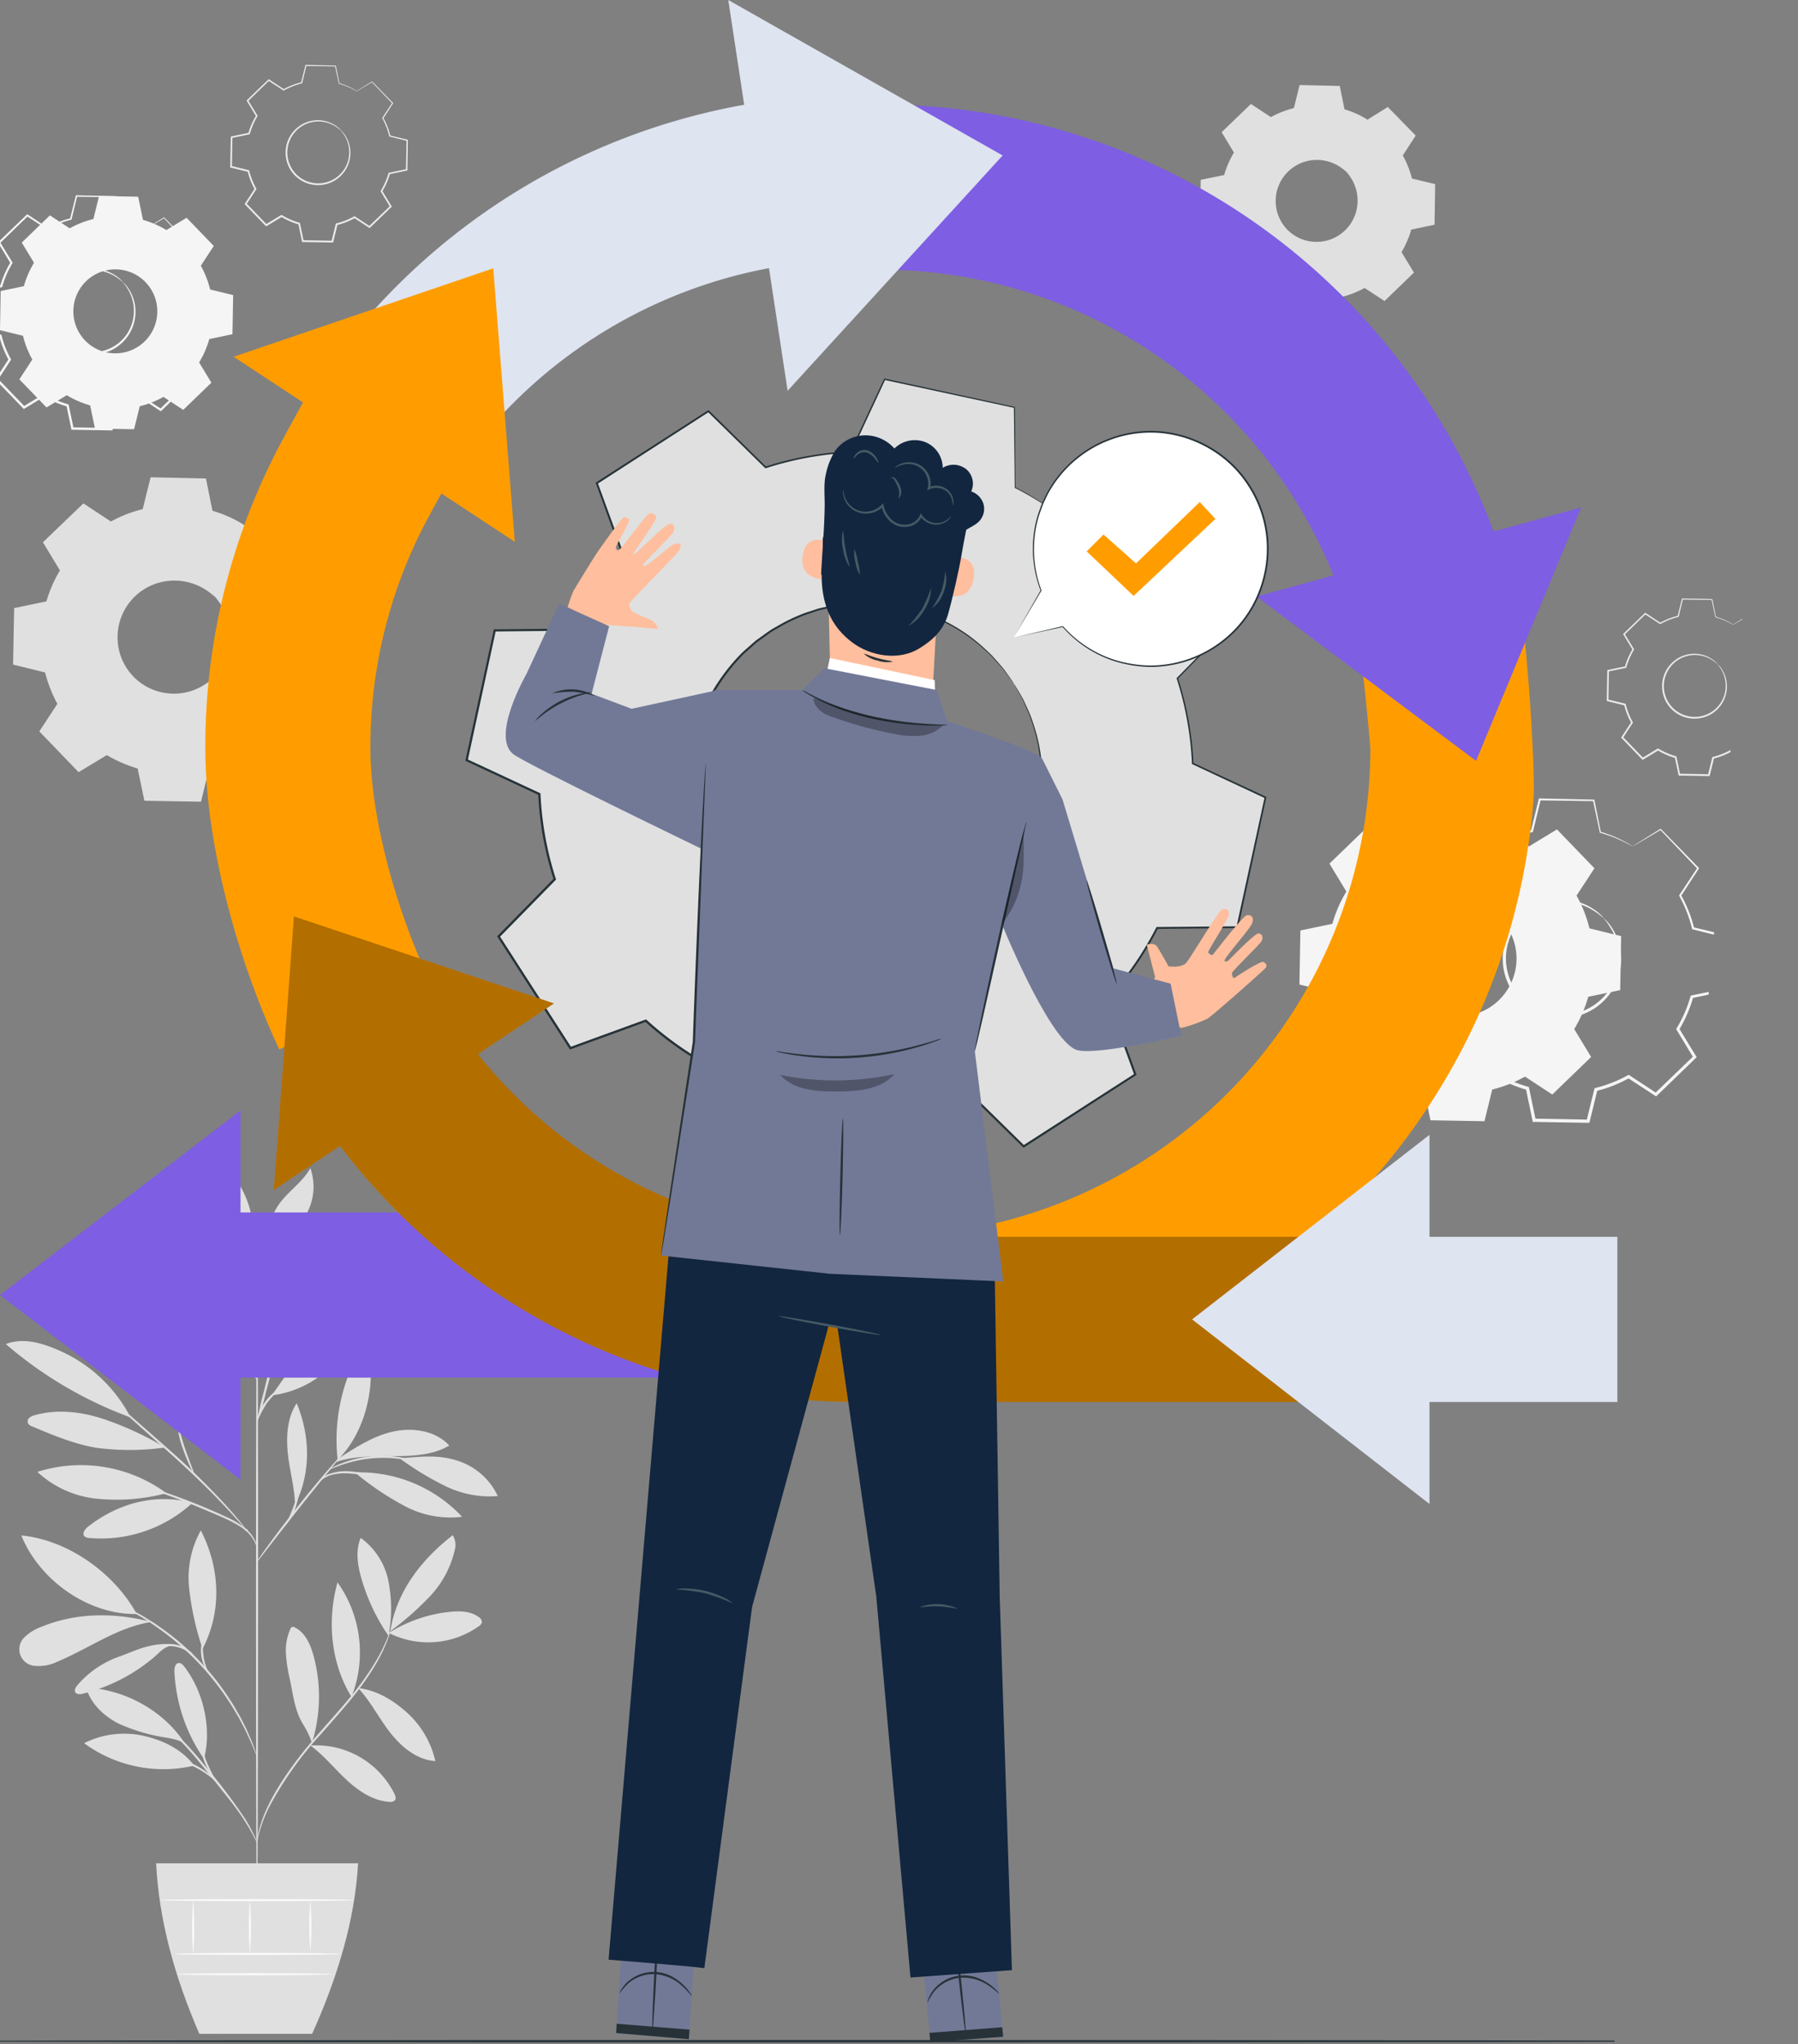 <svg id="Grupo_1034560" data-name="Grupo 1034560" xmlns="http://www.w3.org/2000/svg" xmlns:xlink="http://www.w3.org/1999/xlink" width="394.6" height="448.436" viewBox="0 0 394.6 448.436">
  <rect x="0" y="0" width="394.6" height="448.436" fill="#808080" stroke="none"/>
  <defs>
    <clipPath id="clip-path">
      <path id="Trazado_738702" data-name="Trazado 738702" d="M331.6,0H-63V448.06l354.265.376Z" transform="translate(63)" fill="none"/>
    </clipPath>
    <clipPath id="clip-path-2">
      <rect id="Rectángulo_350972" data-name="Rectángulo 350972" width="462.23" height="448.06" fill="none"/>
    </clipPath>
    <clipPath id="clip-path-4">
      <rect id="Rectángulo_350973" data-name="Rectángulo 350973" width="244.002" height="106.533" fill="none"/>
    </clipPath>
    <clipPath id="clip-path-6">
      <rect id="Rectángulo_350976" data-name="Rectángulo 350976" width="16.254" height="4.375" fill="none"/>
    </clipPath>
    <clipPath id="clip-path-7">
      <rect id="Rectángulo_350977" data-name="Rectángulo 350977" width="16.216" height="3.89" fill="none"/>
    </clipPath>
    <clipPath id="clip-path-8">
      <rect id="Rectángulo_350978" data-name="Rectángulo 350978" width="28.374" height="8.379" fill="none"/>
    </clipPath>
    <clipPath id="clip-path-9">
      <rect id="Rectángulo_350979" data-name="Rectángulo 350979" width="4.963" height="20.94" fill="none"/>
    </clipPath>
    <clipPath id="clip-path-10">
      <rect id="Rectángulo_350980" data-name="Rectángulo 350980" width="25.023" height="3.795" fill="none"/>
    </clipPath>
  </defs>
  <g id="Enmascarar_grupo_173140" data-name="Enmascarar grupo 173140" transform="translate(0)" clip-path="url(#clip-path)">
    <g id="Grupo_1034524" data-name="Grupo 1034524" transform="translate(-49.95)">
      <g id="Grupo_1034523" data-name="Grupo 1034523" clip-path="url(#clip-path-2)">
        <path id="Trazado_738546" data-name="Trazado 738546" d="M395.975,117.429a29.07,29.07,0,0,0-7.086-3.079l-1.459-7.013-11.849-.208-1.706,6.956a29.055,29.055,0,0,0-7.19,2.828l-5.989-3.925-8.525,8.233,3.712,6.121a29.027,29.027,0,0,0-3.079,7.088l-7.013,1.459-.208,11.849,6.957,1.706a28.974,28.974,0,0,0,2.828,7.189l-3.925,5.989,8.232,8.526,6.122-3.712a29.038,29.038,0,0,0,7.087,3.078l1.459,7.013,11.849.209,1.706-6.957a29.014,29.014,0,0,0,7.189-2.829l5.989,3.926,8.526-8.233-3.713-6.122a29,29,0,0,0,3.08-7.086l7.013-1.46.208-11.848-6.957-1.706a29.091,29.091,0,0,0-2.828-7.19l3.925-5.989-8.232-8.525Zm-6.317,15.785a12.714,12.714,0,1,1-17.976-.316,12.712,12.712,0,0,1,17.976.316" transform="translate(-292.413 -2.21)" fill="#e0e0e0"/>
        <path id="Trazado_738547" data-name="Trazado 738547" d="M391.01,133.677a9.6,9.6,0,0,0-2.367-2.077,12.66,12.66,0,0,0-8.294-1.962,12.832,12.832,0,0,0-5.637,2,13.018,13.018,0,0,0-4.558,5.137,13.034,13.034,0,0,0-1.228,7.482,12.971,12.971,0,0,0,10.731,11.117,13.044,13.044,0,0,0,7.523-.965,13.013,13.013,0,0,0,5.293-4.376,12.828,12.828,0,0,0,2.2-5.564A12.662,12.662,0,0,0,393,136.116a9.591,9.591,0,0,0-1.993-2.439c-.069.058.768.834,1.747,2.58a12.68,12.68,0,0,1,1.405,8.139,12.428,12.428,0,0,1-7.257,9.4,12.42,12.42,0,0,1-7.129.874,12.32,12.32,0,0,1-10.144-10.509,12.426,12.426,0,0,1,1.124-7.092,12.418,12.418,0,0,1,9.652-6.922,12.676,12.676,0,0,1,8.085,1.69c1.71,1.04,2.456,1.9,2.517,1.836" transform="translate(-293.765 -2.673)" fill="#e0e0e0"/>
        <path id="Trazado_738548" data-name="Trazado 738548" d="M396.059,117.424a2.684,2.684,0,0,0,.395-.208c.288-.167.675-.391,1.174-.679l4.615-2.727-.144-.018,8.182,8.573-.022-.23-3.95,5.972-.071.109.063.115a28.924,28.924,0,0,1,2.782,7.142l.034.14.142.034c2.166.538,4.512,1.119,6.953,1.727l-.2-.258c-.074,3.731-.153,7.692-.236,11.849l.228-.277-7.014,1.447-.179.037-.05.175a28.889,28.889,0,0,1-3.059,7.006l-.1.162.1.164c1.148,1.9,2.414,3.994,3.7,6.128l.052-.4-8.536,8.222.422-.039-5.985-3.932-.175-.115-.183.1a28.85,28.85,0,0,1-7.1,2.79l-.208.051-.051.207c-.536,2.178-1.12,4.555-1.71,6.957l.354-.273-11.849-.213.348.288c-.46-2.215-.957-4.606-1.458-7.012l-.044-.216-.213-.061a28.792,28.792,0,0,1-6.991-3.037l-.006,0-.191-.113-.187.113-6.122,3.714.451.057-8.234-8.523.042.449,3.922-5.991.119-.181-.1-.188a28.655,28.655,0,0,1-2.8-7.1l-.052-.208-.208-.051-6.958-1.7.264.343q.1-6.067.2-11.849l-.267.323,7.011-1.468.194-.042.054-.189a28.754,28.754,0,0,1,3.034-7.013l.1-.164-.1-.162-3.722-6.116-.049.375c2.993-2.9,5.818-5.642,8.509-8.248l-.347.032c2.11,1.374,4.089,2.665,6,3.91l.133.086.138-.077a28.958,28.958,0,0,1,7.12-2.824l.141-.035.034-.141,1.682-6.962-.213.165c4.59.06,8.5.111,11.85.157l-.158-.131c.6,2.8,1.094,5.092,1.5,7l.016.072.068.018a30.075,30.075,0,0,1,5.419,2.085l1.274.666a2.937,2.937,0,0,0,.425.215,4.237,4.237,0,0,0-.395-.269c-.271-.166-.682-.415-1.25-.719a27.961,27.961,0,0,0-5.409-2.2l.082.088-1.414-7.023-.025-.127-.132,0-11.847-.26-.171,0-.042.168c-.535,2.149-1.1,4.425-1.729,6.951l.174-.174a29.283,29.283,0,0,0-7.259,2.832l.27.009-5.979-3.939-.185-.122-.162.156L352.044,121l-.174.167.125.208c1.2,1.991,2.433,4.027,3.7,6.128v-.325a29.365,29.365,0,0,0-3.123,7.16l.248-.231-7.014,1.451-.263.054,0,.269q-.107,5.778-.22,11.847l0,.278.269.067,6.956,1.71-.259-.258a29.384,29.384,0,0,0,2.859,7.278l.013-.368q-1.944,2.962-3.927,5.987l-.159.241.2.207L359.5,171.4l.2.211.249-.153,6.123-3.71h-.377l.006,0a29.5,29.5,0,0,0,7.169,3.112l-.257-.276c.5,2.407,1,4.8,1.461,7.012l.059.284.29.006c4.076.069,8.1.137,11.849.2l.285,0,.068-.278c.588-2.4,1.168-4.778,1.7-6.957l-.258.259a29.539,29.539,0,0,0,7.273-2.87l-.358-.013,5.993,3.92.227.148.195-.187,8.516-8.243.187-.18-.135-.221c-1.3-2.13-2.567-4.221-3.721-6.116v.325a29.386,29.386,0,0,0,3.1-7.167l-.228.212c2.45-.513,4.84-1.016,7.01-1.472l.224-.048,0-.229c.064-4.157.124-8.118.181-11.849l0-.207-.2-.05-6.962-1.686.175.174a29.349,29.349,0,0,0-2.874-7.236l-.008.222c1.4-2.164,2.719-4.186,3.9-6.006l.08-.124-.1-.1-8.28-8.479-.067-.068-.077.049-4.511,2.808c-.494.312-.875.555-1.16.735a3.7,3.7,0,0,0-.393.269" transform="translate(-292.497 -2.205)" fill="#e0e0e0"/>
        <path id="Trazado_738549" data-name="Trazado 738549" d="M84.855,189.368a29.071,29.071,0,0,0-7.086-3.079l-1.459-7.013-11.849-.208-1.705,6.956a29.047,29.047,0,0,0-7.191,2.828l-5.989-3.925L41.05,193.16l3.712,6.122a29,29,0,0,0-3.079,7.087l-7.012,1.459-.209,11.849,6.957,1.706a29.049,29.049,0,0,0,2.828,7.189l-3.925,5.989,8.232,8.526,6.122-3.712a29.037,29.037,0,0,0,7.087,3.078l1.459,7.014,11.849.208,1.705-6.957a29.041,29.041,0,0,0,7.19-2.828l5.989,3.925,8.526-8.232-3.712-6.122a29.055,29.055,0,0,0,3.079-7.087l7.013-1.46.208-11.848-6.957-1.706a29.094,29.094,0,0,0-2.828-7.19l3.925-5.989-8.232-8.525Zm-6.317,15.785a12.714,12.714,0,1,1-17.976-.316,12.712,12.712,0,0,1,17.976.316" transform="translate(300.669 -3.694)" fill="#f5f5f5"/>
        <path id="Trazado_738550" data-name="Trazado 738550" d="M79.89,205.616a9.606,9.606,0,0,0-2.367-2.077,12.661,12.661,0,0,0-8.294-1.961,12.818,12.818,0,0,0-5.637,2,13.011,13.011,0,0,0-4.558,5.137A13.034,13.034,0,0,0,57.8,216.2a12.971,12.971,0,0,0,10.732,11.117,13.042,13.042,0,0,0,7.522-.965,13.006,13.006,0,0,0,5.293-4.376,12.827,12.827,0,0,0,2.2-5.564,12.655,12.655,0,0,0-1.669-8.357,9.593,9.593,0,0,0-1.993-2.439c-.069.059.768.834,1.747,2.58a12.68,12.68,0,0,1,1.405,8.139,12.424,12.424,0,0,1-7.257,9.4,12.419,12.419,0,0,1-7.129.874A12.32,12.32,0,0,1,58.512,216.1a12.426,12.426,0,0,1,1.124-7.092,12.419,12.419,0,0,1,9.652-6.922,12.676,12.676,0,0,1,8.085,1.69c1.71,1.04,2.456,1.9,2.517,1.836" transform="translate(322.057 -4.157)" fill="#f5f5f5"/>
        <path id="Trazado_738551" data-name="Trazado 738551" d="M84.939,189.363a2.772,2.772,0,0,0,.395-.209l1.174-.679,4.615-2.726-.144-.019,8.182,8.573-.022-.229-3.95,5.972-.071.108.063.115a28.958,28.958,0,0,1,2.782,7.142l.034.14.142.035,6.953,1.726-.2-.257c-.074,3.73-.153,7.691-.236,11.848l.228-.276-7.015,1.446-.178.037-.05.176a28.866,28.866,0,0,1-3.059,7.005l-.1.163.1.164,3.7,6.127.052-.4c-2.681,2.583-5.573,5.367-8.536,8.221l.422-.039L84.241,239.6l-.175-.116-.183.1a28.846,28.846,0,0,1-7.1,2.789l-.208.051-.051.208c-.536,2.179-1.12,4.555-1.71,6.956l.354-.272L63.314,249.1l.348.289c-.46-2.215-.958-4.606-1.458-7.013l-.044-.216-.213-.06a28.789,28.789,0,0,1-6.991-3.037l-.006,0-.191-.113-.187.113-6.122,3.713.451.058-8.234-8.523.042.449,3.922-5.991.119-.181-.1-.189a28.7,28.7,0,0,1-2.8-7.1l-.052-.208-.208-.051-6.958-1.7.264.344q.1-6.067.2-11.849l-.267.322,7.011-1.468.194-.04.053-.19a28.792,28.792,0,0,1,3.035-7.013l.1-.164-.1-.163L41.394,193l-.049.375,8.509-8.249-.347.033,6,3.91.134.087.137-.077a28.92,28.92,0,0,1,7.12-2.824l.141-.035.033-.14c.612-2.53,1.163-4.81,1.683-6.962l-.213.165c4.59.06,8.5.111,11.85.156l-.158-.13c.6,2.8,1.094,5.092,1.5,7l.016.07.068.019a30.166,30.166,0,0,1,5.419,2.084l1.274.666a2.892,2.892,0,0,0,.425.216,3.811,3.811,0,0,0-.395-.269c-.271-.167-.682-.416-1.25-.72a28.09,28.09,0,0,0-5.409-2.2l.082.088-1.414-7.022-.025-.127-.132,0-11.847-.26-.171,0-.042.167c-.535,2.15-1.1,4.426-1.729,6.952l.174-.175a29.282,29.282,0,0,0-7.259,2.832l.27.01-5.979-3.94-.185-.122-.162.156-8.542,8.214-.174.167.125.208,3.7,6.128v-.326a29.372,29.372,0,0,0-3.123,7.161l.248-.231L34.687,207.5l-.262.054,0,.268q-.107,5.779-.22,11.848l0,.277.269.067,6.956,1.711-.259-.259a29.377,29.377,0,0,0,2.859,7.279l.013-.369-3.927,5.987-.158.241.2.208,8.229,8.528.2.21.249-.152,6.123-3.711h-.377l.006,0a29.493,29.493,0,0,0,7.169,3.113l-.257-.276c.5,2.407,1,4.8,1.461,7.013l.059.283.29,0,11.849.2.285,0,.068-.277c.588-2.4,1.168-4.778,1.7-6.958l-.258.259a29.5,29.5,0,0,0,7.273-2.869l-.358-.013,5.993,3.919.227.149.195-.188,8.516-8.242.187-.18-.135-.222-3.721-6.116v.325a29.416,29.416,0,0,0,3.1-7.166l-.228.212,7.01-1.473.224-.047,0-.229c.064-4.157.124-8.118.181-11.849l0-.208-.2-.049-6.962-1.686.175.175a29.333,29.333,0,0,0-2.873-7.236l-.008.221c1.4-2.163,2.719-4.185,3.9-6l.08-.125-.1-.1-8.281-8.478-.066-.068-.077.049-4.511,2.807-1.16.736a3.534,3.534,0,0,0-.393.269" transform="translate(323.324 -3.689)" fill="#f5f5f5"/>
        <path id="Trazado_738552" data-name="Trazado 738552" d="M410.295,51.375a21.073,21.073,0,0,0-5.135-2.231L404.1,44.062l-8.586-.151-1.236,5.041A21.052,21.052,0,0,0,389.07,51l-4.34-2.844-6.178,5.965,2.689,4.436a21.022,21.022,0,0,0-2.231,5.136l-5.082,1.058-.151,8.586,5.042,1.237a20.986,20.986,0,0,0,2.05,5.209l-2.845,4.34L383.99,90.3l4.437-2.69a21.036,21.036,0,0,0,5.135,2.231l1.058,5.083,8.586.15,1.237-5.042a21.046,21.046,0,0,0,5.209-2.05l4.34,2.845,6.179-5.965-2.69-4.437a20.982,20.982,0,0,0,2.231-5.135l5.083-1.058.15-8.586L419.9,64.412a21.056,21.056,0,0,0-2.049-5.209l2.844-4.34-5.964-6.179Zm-4.578,11.439a9.213,9.213,0,1,1-13.027-.229,9.212,9.212,0,0,1,13.027.229" transform="translate(-323.828 -0.906)" fill="#f5f5f5"/>
        <path id="Trazado_738553" data-name="Trazado 738553" d="M406.7,63.149a6.973,6.973,0,0,0-1.715-1.505,9.171,9.171,0,0,0-6.01-1.421,9.281,9.281,0,0,0-4.085,1.451,9.425,9.425,0,0,0-3.3,3.722,9.442,9.442,0,0,0-.89,5.422,9.4,9.4,0,0,0,7.777,8.056,9.439,9.439,0,0,0,5.45-.7A9.431,9.431,0,0,0,407.756,75a9.291,9.291,0,0,0,1.593-4.032,9.176,9.176,0,0,0-1.209-6.056,6.961,6.961,0,0,0-1.445-1.767c-.05.042.556.6,1.266,1.87a9.182,9.182,0,0,1,1.018,5.9,9,9,0,0,1-5.259,6.814,9,9,0,0,1-5.165.634,8.926,8.926,0,0,1-7.35-7.615,9,9,0,0,1,.814-5.14,9,9,0,0,1,6.995-5.015,9.181,9.181,0,0,1,5.859,1.224c1.239.754,1.78,1.38,1.824,1.331" transform="translate(-329.76 -1.241)" fill="#f5f5f5"/>
        <path id="Trazado_738554" data-name="Trazado 738554" d="M410.355,51.371a1.891,1.891,0,0,0,.286-.151l.851-.492,3.344-1.975-.1-.014,5.929,6.213-.016-.166-2.863,4.328-.051.078.045.082a21.008,21.008,0,0,1,2.017,5.175l.025.1.1.025,5.038,1.251-.143-.186c-.054,2.7-.111,5.574-.17,8.586l.165-.2-5.084,1.048-.129.026-.036.127a20.952,20.952,0,0,1-2.216,5.077l-.072.118.072.119,2.683,4.44.037-.292-6.185,5.958.306-.028-4.338-2.849-.126-.083-.133.073a20.942,20.942,0,0,1-5.149,2.021l-.15.036-.037.151c-.388,1.579-.812,3.3-1.239,5.041l.256-.2-8.586-.155.252.21c-.333-1.606-.693-3.338-1.057-5.083l-.032-.157-.153-.043a20.822,20.822,0,0,1-5.066-2.2l0,0-.138-.082-.135.082-4.437,2.69.326.042-5.966-6.177.031.325q1.435-2.192,2.842-4.341l.086-.132-.076-.136a20.775,20.775,0,0,1-2.028-5.145l-.037-.151-.15-.036L373.9,73.091l.192.249q.072-4.4.142-8.586l-.193.233,5.08-1.065.141-.029.038-.137a20.845,20.845,0,0,1,2.2-5.082l.072-.118-.072-.119c-.925-1.519-1.822-2.992-2.7-4.432l-.036.272,6.166-5.978-.251.024,4.346,2.833.1.063.1-.056a20.943,20.943,0,0,1,5.159-2.047l.1-.025.024-.1c.443-1.833.842-3.485,1.219-5.045l-.155.118,8.587.113-.114-.094c.436,2.027.792,3.69,1.09,5.075l.011.051.049.014a21.829,21.829,0,0,1,3.926,1.51l.924.483a2.032,2.032,0,0,0,.309.157,2.574,2.574,0,0,0-.286-.195c-.2-.12-.495-.3-.906-.522a20.371,20.371,0,0,0-3.919-1.6l.06.065c-.28-1.389-.615-3.057-1.024-5.089l-.019-.092-.1,0-8.585-.188-.124,0-.03.122c-.388,1.557-.8,3.206-1.253,5.037l.126-.127a21.2,21.2,0,0,0-5.26,2.053l.2.007L384.9,47.985l-.134-.088-.117.113-6.19,5.952-.126.121.091.151,2.682,4.44v-.236a21.254,21.254,0,0,0-2.262,5.189l.178-.167-5.083,1.052-.19.039,0,.195q-.078,4.187-.16,8.586l0,.2.2.048,5.04,1.24-.187-.187a21.341,21.341,0,0,0,2.071,5.274l.01-.267-2.846,4.338-.115.175.145.15,5.963,6.181.146.151.18-.11,4.437-2.688h-.273l0,0a21.332,21.332,0,0,0,5.2,2.256l-.186-.2c.363,1.744.724,3.477,1.059,5.082l.042.206.21,0,8.587.147.207,0,.049-.2c.426-1.74.846-3.463,1.233-5.043l-.187.187a21.349,21.349,0,0,0,5.27-2.078l-.26-.01,4.342,2.841.166.108.14-.137,6.171-5.972.136-.131-.1-.161c-.939-1.543-1.861-3.058-2.7-4.432v.235a21.322,21.322,0,0,0,2.247-5.193l-.166.154,5.08-1.068.163-.035,0-.166c.046-3.013.089-5.882.13-8.586l0-.151-.146-.035L420,64.24l.126.127a21.243,21.243,0,0,0-2.082-5.244l-.006.161,2.826-4.351.059-.09-.074-.076-6-6.144-.047-.049-.057.035-3.268,2.033-.841.534a2.742,2.742,0,0,0-.284.195" transform="translate(-328.841 -0.902)" fill="#f5f5f5"/>
        <path id="Trazado_738555" data-name="Trazado 738555" d="M136.079,26.674a21.073,21.073,0,0,0-5.135-2.231l-1.058-5.082L121.3,19.21l-1.236,5.041a21.052,21.052,0,0,0-5.21,2.05l-4.34-2.844-6.178,5.965,2.689,4.436a21.021,21.021,0,0,0-2.231,5.136l-5.082,1.058-.151,8.586,5.042,1.237a21.023,21.023,0,0,0,2.05,5.209l-2.844,4.34,5.964,6.179,4.437-2.69a21.036,21.036,0,0,0,5.135,2.231l1.058,5.083,8.587.15,1.235-5.042a21.037,21.037,0,0,0,5.21-2.05l4.34,2.845,6.179-5.965-2.69-4.437a20.982,20.982,0,0,0,2.231-5.135l5.082-1.058.151-8.586-5.042-1.237a21.042,21.042,0,0,0-2.049-5.209l2.844-4.34-5.964-6.178ZM131.5,38.113a9.213,9.213,0,1,1-13.027-.229,9.212,9.212,0,0,1,13.027.229" transform="translate(213.994 -0.396)" fill="#e0e0e0"/>
        <path id="Trazado_738556" data-name="Trazado 738556" d="M132.481,38.448a6.974,6.974,0,0,0-1.715-1.505,9.171,9.171,0,0,0-6.01-1.421,9.281,9.281,0,0,0-4.085,1.451,9.432,9.432,0,0,0-3.3,3.722,9.445,9.445,0,0,0-.89,5.422,9.4,9.4,0,0,0,7.777,8.056,9.438,9.438,0,0,0,5.45-.7A9.425,9.425,0,0,0,133.54,50.3a9.271,9.271,0,0,0,1.593-4.031,9.176,9.176,0,0,0-1.209-6.056,6.96,6.96,0,0,0-1.445-1.767c-.05.042.556.6,1.266,1.87a9.187,9.187,0,0,1,1.019,5.9,9,9,0,0,1-5.259,6.814,9,9,0,0,1-5.166.634,8.925,8.925,0,0,1-7.35-7.615,9,9,0,0,1,.814-5.14,9,9,0,0,1,6.995-5.015,9.181,9.181,0,0,1,5.859,1.224c1.239.754,1.78,1.38,1.824,1.331" transform="translate(213.015 -0.732)" fill="#e0e0e0"/>
        <path id="Trazado_738557" data-name="Trazado 738557" d="M136.139,26.67a1.672,1.672,0,0,0,.286-.151c.21-.119.489-.282.851-.491.776-.459,1.893-1.118,3.344-1.975l-.1-.014,5.929,6.212-.016-.166-2.863,4.327-.051.079.045.081a21.012,21.012,0,0,1,2.017,5.175l.025.1.1.025c1.571.392,3.27.813,5.038,1.251l-.143-.186c-.054,2.7-.111,5.575-.17,8.586l.166-.2-5.084,1.048-.129.027-.036.127a20.941,20.941,0,0,1-2.216,5.076l-.071.118.071.119,2.684,4.44.037-.292-6.185,5.958.306-.027-4.338-2.849-.126-.084-.133.073a20.85,20.85,0,0,1-5.149,2.021l-.15.037-.037.15c-.388,1.579-.812,3.3-1.239,5.042l.256-.2-8.586-.155.252.21c-.333-1.606-.693-3.338-1.056-5.082l-.032-.157-.154-.043a20.862,20.862,0,0,1-5.066-2.2l0,0-.138-.083-.135.083L109.7,65.372l.327.043-5.966-6.176.03.324,2.842-4.342.086-.132-.076-.135a20.856,20.856,0,0,1-2.028-5.146l-.037-.151-.15-.035Q102.168,49,99.682,48.39l.192.249q.072-4.4.142-8.586l-.193.233q2.586-.539,5.08-1.064l.141-.03.038-.136a20.809,20.809,0,0,1,2.2-5.082l.071-.119-.071-.118c-.926-1.519-1.822-2.992-2.7-4.432l-.035.271c2.168-2.1,4.216-4.087,6.165-5.978l-.251.024,4.346,2.833.1.063.1-.055a20.943,20.943,0,0,1,5.159-2.047l.1-.025.025-.1c.443-1.834.842-3.486,1.219-5.045l-.155.119,8.587.112-.114-.094c.436,2.027.792,3.69,1.09,5.075l.011.051.049.015a21.714,21.714,0,0,1,3.927,1.511c.4.207.7.364.924.482a1.919,1.919,0,0,0,.308.156,2.507,2.507,0,0,0-.286-.194c-.2-.121-.494-.3-.9-.522a20.4,20.4,0,0,0-3.92-1.6l.06.065c-.28-1.389-.615-3.057-1.024-5.088l-.019-.093-.1,0-8.585-.187-.124,0-.03.122c-.388,1.558-.8,3.207-1.253,5.037l.126-.127a21.238,21.238,0,0,0-5.26,2.053l.2.007c-1.379-.908-2.809-1.849-4.333-2.854l-.134-.088-.117.112-6.191,5.952-.126.121.091.152c.871,1.441,1.763,2.917,2.682,4.44v-.236a21.265,21.265,0,0,0-2.262,5.188l.179-.167L99.723,39.81l-.19.04,0,.195q-.078,4.185-.16,8.586l0,.2.2.049,5.04,1.239-.187-.187a21.31,21.31,0,0,0,2.071,5.274l.01-.267-2.846,4.339-.115.174.145.151q2.94,3.047,5.963,6.181l.146.151.18-.11q2.2-1.334,4.437-2.688h-.268a21.352,21.352,0,0,0,5.2,2.257l-.186-.2c.363,1.745.724,3.477,1.059,5.082l.043.206.209,0c2.955.051,5.868.1,8.587.146l.207,0,.049-.2c.426-1.74.847-3.464,1.233-5.044l-.187.188a21.348,21.348,0,0,0,5.27-2.079l-.26-.01,4.343,2.841.165.109.141-.138,6.17-5.972.136-.131-.1-.161c-.939-1.542-1.861-3.057-2.7-4.432v.235a21.325,21.325,0,0,0,2.247-5.193l-.166.154,5.08-1.067.163-.036,0-.166c.046-3.013.089-5.881.131-8.586l0-.151-.146-.035c-1.771-.429-3.473-.84-5.045-1.222l.126.128a21.237,21.237,0,0,0-2.082-5.245l-.006.161c1.019-1.568,1.97-3.033,2.827-4.35l.058-.091-.074-.076-6-6.144-.047-.049-.057.036q-2.127,1.324-3.268,2.032l-.84.535a2.823,2.823,0,0,0-.285.194" transform="translate(213.934 -0.393)" fill="#e0e0e0"/>
        <path id="Trazado_738558" data-name="Trazado 738558" d="M351.97,53.332l0-.02.929-3.8a15.916,15.916,0,0,0,3.916-1.541l3.283,2.153.015-.014,4.681-4.521-.01-.017-2.024-3.339a15.983,15.983,0,0,0,1.677-3.86l3.843-.8v-.02l.116-6.507-.02,0-3.8-.93a16.024,16.024,0,0,0-1.54-3.915L365.2,22.92l-.015-.015-4.52-4.681-.016.01-3.34,2.025a15.96,15.96,0,0,0-3.859-1.678l-.8-3.844h-.021l-6.506-.114,0,.02-.929,3.794a15.912,15.912,0,0,0-3.916,1.54l-3.282-2.151-.015.013-4.681,4.522.01.017,2.024,3.339a15.878,15.878,0,0,0-1.677,3.859l-3.844.8v.02l-.115,6.508.02,0,3.8.929a15.888,15.888,0,0,0,1.54,3.915l-2.152,3.284.014.014,4.521,4.682.016-.01,3.34-2.025a15.951,15.951,0,0,0,3.86,1.677l.8,3.844h.021Zm4.852-5.412-.012.007a15.9,15.9,0,0,1-3.931,1.546l-.015,0,0,.015-.928,3.79-6.448-.113-.8-3.836-.015,0a15.9,15.9,0,0,1-3.874-1.683l-.013-.008-.012.008-3.337,2.021-4.479-4.639,2.147-3.276-.008-.013a15.855,15.855,0,0,1-1.545-3.929l0-.015-.015,0-3.79-.928.114-6.449,3.834-.8,0-.014a15.861,15.861,0,0,1,1.684-3.874l.008-.013-.008-.013-2.023-3.336L338,17.887l3.275,2.147.012-.007a15.865,15.865,0,0,1,3.931-1.546l.014,0,0-.014.929-3.79,6.448.113.8,3.835.015,0a15.927,15.927,0,0,1,3.873,1.684l.013.008.012-.008,3.336-2.022,4.48,4.64L362.989,26.2l.008.013a15.978,15.978,0,0,1,1.545,3.93l0,.014.015,0,3.79.929-.114,6.448-3.834.8,0,.015a15.9,15.9,0,0,1-1.684,3.874l-.008.013.008.013,2.022,3.335-4.64,4.48Zm-7.98-7.173a6.982,6.982,0,1,0-5.026-2.13,6.967,6.967,0,0,0,5.026,2.13m0-13.915a6.933,6.933,0,1,1-4.817,1.943,6.92,6.92,0,0,1,4.817-1.943" transform="translate(-229.061 -0.302)" fill="#e0e0e0"/>
        <path id="Trazado_738559" data-name="Trazado 738559" d="M354.59,29.184a5.264,5.264,0,0,0-1.3-1.137,6.929,6.929,0,0,0-4.541-1.074,7.038,7.038,0,0,0-3.087,1.1,7.131,7.131,0,0,0-2.5,2.811,7.125,7.125,0,0,0-.672,4.1,7.1,7.1,0,0,0,5.875,6.087,7.117,7.117,0,0,0,4.118-.528,7.135,7.135,0,0,0,2.9-2.395,7.036,7.036,0,0,0,1.2-3.048,6.93,6.93,0,0,0-.914-4.576,5.252,5.252,0,0,0-1.091-1.335c-.037.032.42.456.957,1.412a6.942,6.942,0,0,1,.769,4.456,6.8,6.8,0,0,1-3.973,5.149,6.811,6.811,0,0,1-3.9.479,6.747,6.747,0,0,1-5.554-5.754,6.8,6.8,0,0,1,.615-3.883,6.8,6.8,0,0,1,5.285-3.79,6.941,6.941,0,0,1,4.427.926c.936.57,1.345,1.044,1.378,1.006" transform="translate(-229.802 -0.556)" fill="#ebebeb"/>
        <path id="Trazado_738560" data-name="Trazado 738560" d="M357.355,20.286a1.426,1.426,0,0,0,.216-.114l.642-.372,2.527-1.493-.079-.01,4.481,4.694-.013-.125-2.163,3.27-.038.059.034.063a15.874,15.874,0,0,1,1.523,3.91l.02.076.077.02,3.806.945-.108-.141c-.041,2.043-.084,4.211-.129,6.487l.125-.151-3.841.791-.1.021-.027.1a15.814,15.814,0,0,1-1.675,3.836l-.054.088.054.09,2.028,3.354.028-.219c-1.468,1.413-3.052,2.938-4.674,4.5l.231-.022-3.277-2.153-.1-.064-.1.056a15.776,15.776,0,0,1-3.89,1.528l-.113.027-.028.114c-.293,1.193-.613,2.494-.936,3.809l.194-.149-6.488-.117.191.158c-.253-1.213-.524-2.522-.8-3.84l-.024-.119-.117-.032a15.726,15.726,0,0,1-3.827-1.663l0,0-.1-.062-.1.062-3.351,2.032.247.032-4.508-4.667.023.245q1.086-1.656,2.148-3.28l.066-.1-.058-.1a15.719,15.719,0,0,1-1.533-3.887l-.028-.115-.114-.027-3.809-.93.144.188q.056-3.323.108-6.488l-.146.177,3.838-.8.107-.023.029-.1a15.763,15.763,0,0,1,1.661-3.839l.055-.09-.055-.089c-.7-1.149-1.376-2.261-2.038-3.348l-.026.206c1.638-1.59,3.186-3.089,4.659-4.517l-.19.018,3.284,2.141.073.048.075-.042a15.8,15.8,0,0,1,3.9-1.546l.077-.02.019-.076c.335-1.386.637-2.634.921-3.813l-.117.09,6.488.085-.086-.071c.329,1.532.6,2.788.824,3.835l.009.038.037.011a16.468,16.468,0,0,1,2.966,1.141l.7.364a1.5,1.5,0,0,0,.233.119,2.091,2.091,0,0,0-.216-.147c-.148-.091-.373-.228-.684-.395a15.391,15.391,0,0,0-2.962-1.206l.045.048c-.212-1.049-.465-2.309-.775-3.845l-.014-.07-.073,0-6.486-.142-.094,0-.023.092-.946,3.806.1-.1a16.063,16.063,0,0,0-3.974,1.55l.148.006-3.274-2.158-.1-.067-.088.085-4.676,4.5-.1.092.069.114,2.026,3.355v-.179a16.04,16.04,0,0,0-1.71,3.92l.135-.126-3.841.794-.143.03,0,.147-.12,6.487,0,.152.148.036,3.809.936-.142-.141a16.111,16.111,0,0,0,1.565,3.985l.008-.2-2.151,3.278-.086.132.109.114,4.506,4.67.111.115.136-.083,3.351-2.031h-.206l0,0a16.143,16.143,0,0,0,3.925,1.7l-.14-.151c.274,1.318.547,2.627.8,3.839l.032.156.159,0,6.487.111.157,0,.037-.152c.321-1.315.64-2.617.931-3.81l-.142.141a16.159,16.159,0,0,0,3.983-1.57l-.2-.008,3.281,2.147.125.081.106-.1,4.663-4.512.1-.1-.074-.121-2.037-3.348v.178a16.117,16.117,0,0,0,1.7-3.924l-.124.117,3.837-.807.123-.026,0-.124c.035-2.277.068-4.445.1-6.488l0-.114-.11-.026-3.813-.924.1.1a16.023,16.023,0,0,0-1.573-3.962l0,.121,2.136-3.288.044-.069-.056-.058-4.534-4.641-.036-.037-.043.026L358.2,19.735l-.635.4a1.876,1.876,0,0,0-.215.147" transform="translate(-229.109 -0.3)" fill="#ebebeb"/>
        <path id="Trazado_738561" data-name="Trazado 738561" d="M43.511,172.849l0-.019.929-3.8a15.931,15.931,0,0,0,3.916-1.541l3.283,2.152.015-.014,4.681-4.521-.01-.017L54.3,161.756a15.938,15.938,0,0,0,1.678-3.86l3.844-.8v-.021l.115-6.506-.019,0-3.8-.93a15.946,15.946,0,0,0-1.541-3.916l2.152-3.283-.014-.014-4.52-4.682-.017.01-3.341,2.025a15.911,15.911,0,0,0-3.859-1.677l-.8-3.845h-.02l-6.507-.114,0,.019-.93,3.8a15.89,15.89,0,0,0-3.916,1.54l-3.283-2.152-.014.014-4.682,4.521.01.017,2.025,3.339a15.875,15.875,0,0,0-1.677,3.86l-3.844.8v.02l-.115,6.507.02,0,3.8.929a15.905,15.905,0,0,0,1.54,3.916l-2.152,3.283.014.014,4.521,4.682.017-.01,3.339-2.024a15.927,15.927,0,0,0,3.86,1.676l.8,3.845H37Zm4.852-5.412-.013.007a15.9,15.9,0,0,1-3.93,1.547l-.015,0,0,.015-.928,3.79-6.448-.113-.8-3.836-.015,0a15.9,15.9,0,0,1-3.874-1.684l-.013-.008-.013.008-3.336,2.022-4.479-4.64,2.147-3.275-.008-.013a15.855,15.855,0,0,1-1.545-3.93l0-.015-.015,0-3.79-.928.114-6.448,3.835-.8,0-.015a15.886,15.886,0,0,1,1.683-3.874l.008-.013-.008-.013-2.022-3.335,4.64-4.48,3.275,2.147.013-.008A15.84,15.84,0,0,1,36.753,138l.015,0,0-.015.929-3.79,6.448.113.8,3.836.015,0a15.91,15.91,0,0,1,3.874,1.684l.012.008.014-.008L52.2,137.8l4.479,4.64-2.146,3.275.007.013a15.9,15.9,0,0,1,1.546,3.93l0,.015.014,0,3.79.929-.113,6.447-3.835.8,0,.015a15.875,15.875,0,0,1-1.685,3.874l-.007.013.007.013,2.022,3.335-4.639,4.481Zm-7.98-7.173a6.978,6.978,0,1,0-5.026-2.129,6.961,6.961,0,0,0,5.026,2.129m0-13.918H40.5a6.948,6.948,0,1,1-.125,0" transform="translate(381.495 -2.767)" fill="#e0e0e0"/>
        <path id="Trazado_738562" data-name="Trazado 738562" d="M46.129,148.7a5.263,5.263,0,0,0-1.3-1.137,6.929,6.929,0,0,0-4.541-1.074,7.012,7.012,0,0,0-3.086,1.1,7.122,7.122,0,0,0-2.5,2.812,7.121,7.121,0,0,0-.672,4.1,7.1,7.1,0,0,0,5.875,6.087,7.139,7.139,0,0,0,4.118-.528,7.132,7.132,0,0,0,2.9-2.4,7.02,7.02,0,0,0,1.2-3.046,6.929,6.929,0,0,0-.914-4.576,5.251,5.251,0,0,0-1.091-1.335c-.038.032.42.456.957,1.412a6.943,6.943,0,0,1,.769,4.456,6.8,6.8,0,0,1-3.973,5.149,6.8,6.8,0,0,1-3.9.478,6.744,6.744,0,0,1-5.554-5.753,6.8,6.8,0,0,1,.615-3.883,6.8,6.8,0,0,1,5.285-3.79,6.943,6.943,0,0,1,4.427.926c.936.57,1.345,1.042,1.378,1.006" transform="translate(380.755 -3.021)" fill="#ebebeb"/>
        <path id="Trazado_738563" data-name="Trazado 738563" d="M48.895,139.8a1.392,1.392,0,0,0,.216-.115l.642-.371,2.527-1.493-.078-.01,4.48,4.694-.013-.126-2.161,3.271-.039.059.034.062a15.882,15.882,0,0,1,1.524,3.911l.019.076.077.02,3.807.945-.109-.141c-.04,2.043-.083,4.211-.129,6.487l.125-.151-3.841.791-.1.021-.027.1a15.829,15.829,0,0,1-1.674,3.836l-.055.088.055.09c.628,1.04,1.321,2.187,2.027,3.354l.028-.219c-1.468,1.413-3.052,2.938-4.674,4.5l.231-.023-3.277-2.152-.1-.064-.1.056a15.734,15.734,0,0,1-3.89,1.527l-.113.028-.028.114c-.293,1.193-.613,2.494-.936,3.809l.194-.149-6.488-.117.191.158c-.253-1.213-.524-2.522-.8-3.84l-.024-.119-.117-.032a15.781,15.781,0,0,1-3.827-1.663l0,0-.1-.062-.1.062-3.352,2.032.247.032-4.508-4.667.023.245q1.084-1.656,2.147-3.28l.066-.1-.058-.1a15.717,15.717,0,0,1-1.533-3.887l-.027-.115-.114-.027-3.81-.93.144.187q.056-3.322.108-6.487l-.146.177,3.838-.8.107-.022.029-.1a15.764,15.764,0,0,1,1.661-3.839l.055-.09-.055-.089-2.037-3.349-.027.206,4.659-4.517-.19.018,3.284,2.141.073.048.075-.042a15.809,15.809,0,0,1,3.9-1.546l.077-.02.019-.076.922-3.813-.118.09,6.488.085-.086-.071c.329,1.532.6,2.788.824,3.835l.009.038.037.011a16.471,16.471,0,0,1,2.967,1.141l.7.364a1.5,1.5,0,0,0,.233.118,2.1,2.1,0,0,0-.216-.147c-.148-.091-.373-.228-.684-.395a15.389,15.389,0,0,0-2.962-1.206l.045.048c-.212-1.049-.465-2.309-.775-3.845l-.014-.07-.072,0-6.486-.142-.094,0-.024.092c-.292,1.177-.6,2.423-.946,3.806l.1-.1a16.026,16.026,0,0,0-3.974,1.55l.148.006-3.274-2.158-.1-.067-.088.085-4.676,4.5-.1.092.07.114q.986,1.634,2.026,3.354v-.178a16.077,16.077,0,0,0-1.71,3.92l.135-.126-3.84.794-.144.03,0,.147-.12,6.487,0,.152.148.036,3.809.936-.142-.141a16.151,16.151,0,0,0,1.565,3.985l.008-.2-2.151,3.278-.086.132.11.114,4.505,4.67.111.115.136-.083,3.352-2.032h-.2a16.11,16.11,0,0,0,3.925,1.705l-.14-.151c.274,1.318.547,2.627.8,3.839l.032.156.159,0,6.488.111.156,0,.037-.152c.321-1.315.64-2.617.931-3.81l-.141.141a16.167,16.167,0,0,0,3.982-1.57l-.2-.008,3.282,2.147.124.081.106-.1,4.663-4.513.1-.1-.074-.121c-.709-1.166-1.405-2.311-2.037-3.348v.177a16.094,16.094,0,0,0,1.7-3.923l-.124.117,3.838-.807L60,157.2l0-.124c.035-2.277.069-4.445.1-6.488l0-.114-.11-.026-3.812-.924.095.1a16.023,16.023,0,0,0-1.573-3.962l0,.121c.769-1.185,1.488-2.292,2.135-3.288l.045-.069-.057-.058-4.534-4.641-.036-.037-.043.026-2.469,1.537-.635.4a1.873,1.873,0,0,0-.215.147" transform="translate(381.448 -2.765)" fill="#ebebeb"/>
        <path id="Trazado_738564" data-name="Trazado 738564" d="M312.969,365.684a31.393,31.393,0,0,1,13.429-4.623c2.194-.225,4.592-.161,6.352,1.168a1.308,1.308,0,0,1,.654,1.16,1.421,1.421,0,0,1-.621.794,19.2,19.2,0,0,1-19.815,1.5" transform="translate(-177.699 -7.446)" fill="#e0e0e0"/>
        <path id="Trazado_738565" data-name="Trazado 738565" d="M318.921,364.952a65.545,65.545,0,0,0,8.673-7.631,21.94,21.94,0,0,0,5.438-10.057,4.056,4.056,0,0,0-.43-3.365c-6.913,5.4-12.345,12.383-13.682,21.053" transform="translate(-183.307 -7.094)" fill="#e0e0e0"/>
        <path id="Trazado_738566" data-name="Trazado 738566" d="M340.254,365.292a31.357,31.357,0,0,0-.161-11.388,15.4,15.4,0,0,0-6.066-9.4c-1.195,2.793-.681,6.01.161,8.928A43.36,43.36,0,0,0,340.2,366.1" transform="translate(-204.913 -7.107)" fill="#e0e0e0"/>
        <path id="Trazado_738567" data-name="Trazado 738567" d="M323.407,378.13c4.114.5,7.7,2.669,10.77,5.451a20.38,20.38,0,0,1,6.16,10.574c-4.036-.249-7.46-3.095-9.943-6.286s-4.2-6.693-6.932-9.677" transform="translate(-194.843 -7.8)" fill="#e0e0e0"/>
        <path id="Trazado_738568" data-name="Trazado 738568" d="M344.636,379.584a26.56,26.56,0,0,0-3.067-25.126c-2.344,8.338-1.483,17.756,3.067,25.126" transform="translate(-217.544 -7.312)" fill="#e0e0e0"/>
        <path id="Trazado_738569" data-name="Trazado 738569" d="M332.384,391a19.208,19.208,0,0,1,18.365,10.571c.228.455.429,1.033.124,1.441a1.369,1.369,0,0,1-1.218.358c-3.62-.235-6.827-2.413-9.474-4.892s-4.953-5.344-7.877-7.489" transform="translate(-214.248 -8.065)" fill="#e0e0e0"/>
        <path id="Trazado_738570" data-name="Trazado 738570" d="M355.21,389.872a34.2,34.2,0,0,0,.342-19.107c-.674-2.46-1.8-5.049-4.078-6.2a.8.8,0,0,0-.624-.11.826.826,0,0,0-.394.457,11.5,11.5,0,0,0-.962,5.482,34.417,34.417,0,0,0,.859,5.549c.716,3.392,1.1,7.036,2.958,9.961a20.032,20.032,0,0,1,1.182,2.188c.353.743.355,1,.678,1.6" transform="translate(-236.788 -7.518)" fill="#e0e0e0"/>
        <path id="Trazado_738571" data-name="Trazado 738571" d="M381.072,393.572c1.756-6.68-.108-14.78-4.317-20.255-.31-.4-.722-.836-1.228-.789-.775.072-.976,1.1-.941,1.883a36.6,36.6,0,0,0,6.486,19.161" transform="translate(-286.355 -7.685)" fill="#e0e0e0"/>
        <path id="Trazado_738572" data-name="Trazado 738572" d="M401.614,395.358a29.466,29.466,0,0,1-24.178-4.917,19.576,19.576,0,0,1,13.088-1.606c4.372,1,8.368,2.959,11.089,6.524" transform="translate(-309.034 -8.011)" fill="#e0e0e0"/>
        <path id="Trazado_738573" data-name="Trazado 738573" d="M401.219,390.7c-4.546-7.411-13.261-12.248-21.943-12.689,1,3.532,3.9,6.277,7.177,7.935a39.835,39.835,0,0,0,10.533,3.081c1.4.272,3.324.572,4.233,1.673" transform="translate(-310.441 -7.798)" fill="#e0e0e0"/>
        <path id="Trazado_738574" data-name="Trazado 738574" d="M375.388,368.388a63.674,63.674,0,0,1-2.806-12.851,21.389,21.389,0,0,1,2.559-12.711c4.246,8.216,4.676,17.816.374,26" transform="translate(-281.122 -7.072)" fill="#e0e0e0"/>
        <path id="Trazado_738575" data-name="Trazado 738575" d="M415.658,361.185c-4.965-9.025-15.1-16.233-25.347-17.244,3.955,9.847,14.739,17.455,25.347,17.244" transform="translate(-335.688 -7.095)" fill="#e0e0e0"/>
        <path id="Trazado_738576" data-name="Trazado 738576" d="M416.01,363.323c-7.4,1.128-13.714,5.858-20.635,8.725a9.242,9.242,0,0,1-4.665.893,3.652,3.652,0,0,1-2.286-6.46,9.972,9.972,0,0,1,3.389-2.056c7.537-3.138,15.62-3.216,23.56-1.313" transform="translate(-332.916 -7.464)" fill="#e0e0e0"/>
        <path id="Trazado_738577" data-name="Trazado 738577" d="M403.742,368.649c-1.677.48-2.25,1.348-3.577,2.479a38.608,38.608,0,0,1-15.647,8.039c-.6.148-1.382.208-1.679-.333-.259-.472.069-1.043.4-1.463a21.546,21.546,0,0,1,9.448-6.414c3.611-1.345,6.74-2.966,11.05-2.618" transform="translate(-316.362 -7.598)" fill="#e0e0e0"/>
        <path id="Trazado_738578" data-name="Trazado 738578" d="M401.758,336.61a29.615,29.615,0,0,1-22.7,7.724,1.554,1.554,0,0,1-1.033-.371c-.571-.622.114-1.581.78-2.1,6.675-5.2,14.76-7.362,22.957-5.253" transform="translate(-309.543 -6.927)" fill="#e0e0e0"/>
        <path id="Trazado_738579" data-name="Trazado 738579" d="M411.993,334.355a31.647,31.647,0,0,0-28.33-4.674,22.488,22.488,0,0,0,13.5,5.927,42.74,42.74,0,0,0,14.83-1.253" transform="translate(-325.512 -6.77)" fill="#e0e0e0"/>
        <path id="Trazado_738580" data-name="Trazado 738580" d="M377.428,319.344c.655-6.663.23-11.922.692-18.616.037-.534.152-1.178.652-1.37.7-.268,1.277.588,1.506,1.3a21.34,21.34,0,0,1-2.841,18.54" transform="translate(-288.668 -6.174)" fill="#e0e0e0"/>
        <path id="Trazado_738581" data-name="Trazado 738581" d="M395.486,320.077a39.167,39.167,0,0,1-11.037-10.726c-2.18-2.983-4.017-6.556-3.522-10.217a10.56,10.56,0,0,1,7.96,3.953,22.205,22.205,0,0,1,4.059,8.166c.884,2.931,1.5,5.944,2.539,8.824" transform="translate(-306.246 -6.171)" fill="#e0e0e0"/>
        <path id="Trazado_738582" data-name="Trazado 738582" d="M418.933,317.09a88.99,88.99,0,0,1-27.16-16.015c3.244-1.307,6.958-.525,10.2.785a32.17,32.17,0,0,1,17.1,15.158" transform="translate(-340.536 -6.197)" fill="#e0e0e0"/>
        <path id="Trazado_738583" data-name="Trazado 738583" d="M414.145,324.074a55.208,55.208,0,0,1-15.081.073c-4.89-.817-9.51-2.755-14.079-4.678a1.647,1.647,0,0,1-.956-.726,1.1,1.1,0,0,1,.343-1.2,2.89,2.89,0,0,1,1.2-.562c4.967-1.39,10.328-.739,15.216.908a70.637,70.637,0,0,1,13.359,6.19" transform="translate(-327.953 -6.523)" fill="#e0e0e0"/>
        <path id="Trazado_738584" data-name="Trazado 738584" d="M354.019,336.395c3.421-6.9,3.2-14.963.244-22.079-2.08,3.169-2.335,7.206-1.954,10.978s1.529,7.654,1.6,11.444" transform="translate(-239.199 -6.484)" fill="#e0e0e0"/>
        <path id="Trazado_738585" data-name="Trazado 738585" d="M317.794,329.822a30.792,30.792,0,0,1,22.883,9.748,21.375,21.375,0,0,1-12.53-2.323,63.714,63.714,0,0,1-10.738-7.187" transform="translate(-189.308 -6.804)" fill="#e0e0e0"/>
        <path id="Trazado_738586" data-name="Trazado 738586" d="M309.413,326.676c4.178-.339,8.2-.856,12.216.375a14.652,14.652,0,0,1,9.311,7.895,22.073,22.073,0,0,1-11.453-2.163,65.836,65.836,0,0,1-10.074-6.106" transform="translate(-171.74 -6.731)" fill="#e0e0e0"/>
        <path id="Trazado_738587" data-name="Trazado 738587" d="M320.742,326.694c3.759-2.463,7.618-4.97,11.994-5.991s9.448-.266,12.5,3.032c-3.542,2.079-7.841,2.325-11.948,2.321s-9.142-.049-13.015,1.321" transform="translate(-196.672 -6.607)" fill="#e0e0e0"/>
        <path id="Trazado_738588" data-name="Trazado 738588" d="M338.105,326.478c6.426-6.31,8.861-17.644,6.277-26.272a40.028,40.028,0,0,0-6.277,26.272" transform="translate(-214.058 -6.193)" fill="#e0e0e0"/>
        <path id="Trazado_738589" data-name="Trazado 738589" d="M378.949,308.34c-1.211-2.818-2.064-5.774-3.152-8.642a24.844,24.844,0,0,0-4.492-7.967,11.834,11.834,0,0,0-7.958-4.124,32.05,32.05,0,0,0,15.445,20.778" transform="translate(-272.571 -5.933)" fill="#e0e0e0"/>
        <path id="Trazado_738590" data-name="Trazado 738590" d="M343.11,312.341c2.006-2.76,4.322-6.507,7.042-8.567s6.261-3.308,9.58-2.516a22.311,22.311,0,0,1-16.622,11.083" transform="translate(-233.534 -6.21)" fill="#e0e0e0"/>
        <path id="Trazado_738591" data-name="Trazado 738591" d="M359.107,308.575a47.686,47.686,0,0,0,3.17-10.266,16.015,16.015,0,0,0-1.607-10.438c-3.528,6.667-4.664,13.825-1.743,20.779" transform="translate(-250.17 -5.939)" fill="#e0e0e0"/>
        <path id="Trazado_738592" data-name="Trazado 738592" d="M382.444,287.573c-2-6.61-8.05-11.476-14.585-13.709a5.434,5.434,0,0,0-2.557-.384,2.22,2.22,0,0,0-1.884,1.573c-.238,1.124.69,2.132,1.564,2.879a49.645,49.645,0,0,0,17.462,9.641" transform="translate(-276.098 -5.641)" fill="#e0e0e0"/>
        <path id="Trazado_738593" data-name="Trazado 738593" d="M373.331,281.884c-.254-4.262-.52-8.585-1.906-12.623s-4.057-7.826-7.945-9.593c-.661,4.3,1.238,8.586,3.529,12.29s5.051,7.2,6.427,11.331" transform="translate(-267.057 -5.357)" fill="#e0e0e0"/>
        <path id="Trazado_738594" data-name="Trazado 738594" d="M350.692,284.859c1.651-4.818,1.822-10.936,4.707-15.132,2.017-2.933,5.245-4.932,6.982-8.039a12.229,12.229,0,0,1-.405,9.126,26.423,26.423,0,0,1-5.337,7.639c-2.135,2.28-3.963,3.995-5.947,6.406" transform="translate(-244.314 -5.398)" fill="#e0e0e0"/>
        <path id="Trazado_738595" data-name="Trazado 738595" d="M363.342,427.172c.128,0,.24-32.134.249-71.765s-.088-71.773-.216-71.773-.24,32.128-.249,71.773.088,71.765.216,71.765" transform="translate(-256.996 -5.851)" fill="#e0e0e0"/>
        <path id="Trazado_738596" data-name="Trazado 738596" d="M363.338,331.909a6.912,6.912,0,0,0,1.209.453l3.325,1.122c2.8.955,6.655,2.338,10.835,4.051,4.139,1.776,8.043,3.217,10.265,5.143a7.538,7.538,0,0,1,2.063,2.73c.319.754.376,1.215.418,1.208a.934.934,0,0,0-.014-.337,5.01,5.01,0,0,0-.236-.936,7.236,7.236,0,0,0-2.013-2.909,18.041,18.041,0,0,0-4.454-2.767c-1.781-.831-3.756-1.7-5.853-2.561-4.193-1.718-8.074-3.057-10.909-3.933-1.417-.442-2.574-.768-3.375-.983a6.92,6.92,0,0,0-1.26-.28" transform="translate(-285.073 -6.847)" fill="#e0e0e0"/>
        <path id="Trazado_738597" data-name="Trazado 738597" d="M365.6,308.823a1.963,1.963,0,0,0,.339.361l1.031.969,3.849,3.5,12.813,11.408c5,4.452,9.324,8.706,12.319,11.909,1.5,1.6,2.682,2.924,3.487,3.849l.931,1.064a.249.249,0,1,0,.072-.059c-.194-.258-.477-.643-.865-1.12-.765-.963-1.911-2.324-3.384-3.956a162.169,162.169,0,0,0-12.252-12.033c-5.018-4.442-9.585-8.432-12.9-11.309l-3.947-3.386-1.089-.9a2.047,2.047,0,0,0-.4-.291" transform="translate(-296.536 -6.371)" fill="#e0e0e0"/>
        <path id="Trazado_738598" data-name="Trazado 738598" d="M381.174,329.788c.131-.059-.914-2.471-1.955-5.522s-1.545-5.625-1.679-5.6a18.88,18.88,0,0,0,1.239,5.752,37.41,37.41,0,0,0,1.555,3.862,6,6,0,0,0,.839,1.511" transform="translate(-288.683 -6.574)" fill="#e0e0e0"/>
        <path id="Trazado_738599" data-name="Trazado 738599" d="M344.393,349.388a5.831,5.831,0,0,0,.771-.9l1.974-2.532c1.658-2.143,3.951-5.1,6.521-8.341s4.934-6.144,6.645-8.245c.807-1,1.483-1.835,2.018-2.5a5.773,5.773,0,0,0,.7-.953,5.637,5.637,0,0,0-.833.835c-.515.558-1.244,1.379-2.132,2.4-1.778,2.049-4.182,4.924-6.757,8.168s-4.827,6.237-6.42,8.432c-.8,1.1-1.431,1.994-1.858,2.622a5.769,5.769,0,0,0-.625,1" transform="translate(-238.077 -6.723)" fill="#e0e0e0"/>
        <path id="Trazado_738600" data-name="Trazado 738600" d="M353.868,341.606a11.324,11.324,0,0,0,2.58-4.829,13.793,13.793,0,0,0,.585-4.868l-.2.017c.091.372.159.568.195.562s.039-.214.009-.6l-.206.017a22.1,22.1,0,0,1-.824,4.736,35.967,35.967,0,0,1-2.134,4.962" transform="translate(-241.394 -6.847)" fill="#e0e0e0"/>
        <path id="Trazado_738601" data-name="Trazado 738601" d="M334.807,331.559a8.305,8.305,0,0,1,1.8-1.046,12.026,12.026,0,0,1,5-.4,30.98,30.98,0,0,1,5.036.812,15.12,15.12,0,0,0,2.071.5,7.208,7.208,0,0,0-1.983-.813,23.012,23.012,0,0,0-5.089-.96,10.918,10.918,0,0,0-5.158.556,3.19,3.19,0,0,0-1.678,1.351" transform="translate(-214.384 -6.799)" fill="#e0e0e0"/>
        <path id="Trazado_738602" data-name="Trazado 738602" d="M327.127,329.064c.035.072,1.049-.42,2.759-1A27.761,27.761,0,0,1,343.791,327c1.779.318,2.855.651,2.879.575a2.582,2.582,0,0,0-.732-.312,17.245,17.245,0,0,0-2.083-.585,24.529,24.529,0,0,0-14.081,1.073,17.228,17.228,0,0,0-1.971.894,2.621,2.621,0,0,0-.676.419" transform="translate(-204.82 -6.727)" fill="#e0e0e0"/>
        <path id="Trazado_738603" data-name="Trazado 738603" d="M359.7,318.366a57.075,57.075,0,0,0,2.013-6.99,57.079,57.079,0,0,0,1.562-7.1,57.078,57.078,0,0,0-2.013,6.991,57.032,57.032,0,0,0-1.562,7.1" transform="translate(-253.318 -6.277)" fill="#e0e0e0"/>
        <path id="Trazado_738604" data-name="Trazado 738604" d="M357.865,318.5a33.766,33.766,0,0,1,2.23-4.185,18.438,18.438,0,0,1,3.283-3.388,3.052,3.052,0,0,0-1.267.653,10.227,10.227,0,0,0-2.4,2.468,9.275,9.275,0,0,0-1.85,4.451" transform="translate(-251.615 -6.414)" fill="#e0e0e0"/>
        <path id="Trazado_738605" data-name="Trazado 738605" d="M333.327,411.716c.05.008.145-.773.506-2.137a30.472,30.472,0,0,1,2.148-5.564,77.026,77.026,0,0,1,11.393-16.051c2.544-2.907,5.012-5.648,7.106-8.273a58.217,58.217,0,0,0,5.082-7.33,35.192,35.192,0,0,0,2.565-5.438c.236-.67.408-1.193.5-1.555a2.585,2.585,0,0,0,.132-.555c-.041-.013-.275.735-.8,2.046a39.764,39.764,0,0,1-2.681,5.338,61.54,61.54,0,0,1-5.131,7.227c-2.1,2.6-4.575,5.324-7.123,8.236-5.147,5.776-9.177,11.6-11.339,16.214a27.759,27.759,0,0,0-2.027,5.663,15.639,15.639,0,0,0-.284,1.612,2.66,2.66,0,0,0-.047.569" transform="translate(-226.981 -7.526)" fill="#e0e0e0"/>
        <path id="Trazado_738606" data-name="Trazado 738606" d="M363.377,383.438a11.558,11.558,0,0,0,1.33.746,29.126,29.126,0,0,1,3.449,2.281,39.554,39.554,0,0,1,4.531,4.132c1.59,1.68,3.228,3.631,4.9,5.721,3.343,4.194,6.468,7.9,8.34,10.866.95,1.469,1.641,2.708,2.094,3.578a11.629,11.629,0,0,0,.732,1.339,1.246,1.246,0,0,0-.123-.377c-.1-.24-.233-.6-.447-1.042a33.674,33.674,0,0,0-1.978-3.673,119.833,119.833,0,0,0-8.255-10.982c-1.676-2.094-3.333-4.049-4.954-5.726a36.837,36.837,0,0,0-4.642-4.1,24.175,24.175,0,0,0-3.562-2.177c-.441-.221-.8-.357-1.038-.459a1.277,1.277,0,0,0-.376-.127" transform="translate(-282.407 -7.91)" fill="#e0e0e0"/>
        <path id="Trazado_738607" data-name="Trazado 738607" d="M371.889,392.931a19.422,19.422,0,0,0,2.811.408,37.1,37.1,0,0,1,6.667,1.313,20.035,20.035,0,0,1,5.969,3.132c1.376,1.064,2.025,1.943,2.089,1.891a2.152,2.152,0,0,0-.416-.646,10.631,10.631,0,0,0-1.465-1.5,18.074,18.074,0,0,0-6.034-3.32,30.121,30.121,0,0,0-6.776-1.2,15.522,15.522,0,0,0-2.844-.081" transform="translate(-291.416 -8.105)" fill="#e0e0e0"/>
        <path id="Trazado_738608" data-name="Trazado 738608" d="M376.164,398.576c.147-.083-1.12-2.018-2.1-4.621-.923-2.627-1.138-4.929-1.3-4.9a4.449,4.449,0,0,0,.047,1.508,16.164,16.164,0,0,0,.82,3.553,17.181,17.181,0,0,0,1.631,3.258,4.523,4.523,0,0,0,.909,1.2" transform="translate(-278.975 -8.026)" fill="#e0e0e0"/>
        <path id="Trazado_738609" data-name="Trazado 738609" d="M363.388,357.949a2.142,2.142,0,0,0,.449.239l1.321.6c.579.248,1.281.563,2.072.98s1.721.832,2.686,1.411l1.534.872c.531.306,1.058.669,1.617,1.02,1.13.686,2.263,1.53,3.472,2.393A59.57,59.57,0,0,1,389.911,379.3c.82,1.238,1.626,2.4,2.272,3.552.331.572.676,1.11.964,1.651l.819,1.563c.546.984.936,1.924,1.319,2.732s.68,1.517.908,2.1l.555,1.34a2.128,2.128,0,0,0,.223.458,2.023,2.023,0,0,0-.135-.49l-.475-1.374c-.2-.6-.47-1.324-.838-2.143s-.734-1.777-1.263-2.776q-.382-.76-.8-1.586c-.281-.549-.621-1.1-.947-1.676-.637-1.169-1.435-2.347-2.253-3.6a57.332,57.332,0,0,0-13.468-13.936c-1.224-.86-2.373-1.7-3.521-2.374-.568-.346-1.1-.7-1.641-1l-1.558-.851c-.98-.565-1.923-.969-2.73-1.357s-1.522-.689-2.113-.913l-1.357-.521a2.13,2.13,0,0,0-.485-.152" transform="translate(-290.637 -7.384)" fill="#e0e0e0"/>
        <path id="Trazado_738610" data-name="Trazado 738610" d="M389.177,371.618a3.224,3.224,0,0,0-1.1-1.644,6.962,6.962,0,0,0-4.449-1.707,12.149,12.149,0,0,0-4.682.915,6.654,6.654,0,0,0-1.77.86,10.877,10.877,0,0,0,1.878-.55,14.12,14.12,0,0,1,4.559-.76,7.241,7.241,0,0,1,4.25,1.492,13.07,13.07,0,0,1,1.318,1.4" transform="translate(-296.341 -7.597)" fill="#e0e0e0"/>
        <path id="Trazado_738611" data-name="Trazado 738611" d="M375.881,374.674a11.876,11.876,0,0,1-.98-8.4,2.717,2.717,0,0,0-.522,1.2,8.5,8.5,0,0,0,.719,6.159c.393.71.738,1.077.784,1.045" transform="translate(-280.044 -7.556)" fill="#e0e0e0"/>
        <path id="Trazado_738612" data-name="Trazado 738612" d="M385.041,417.4c-.692,12.28-4.394,24.77-10.086,37.4H350.2c-5.428-12.5-8.873-24.972-9.485-37.4Z" transform="translate(-256.501 -8.611)" fill="#e0e0e0"/>
        <path id="Trazado_738613" data-name="Trazado 738613" d="M344.709,437.691c0,.128,8.15.232,18.2.232s18.2-.1,18.2-.232-8.147-.232-18.2-.232-18.2.1-18.2.232" transform="translate(-256.48 -9.024)" fill="#fafafa"/>
        <path id="Trazado_738614" data-name="Trazado 738614" d="M346.469,442.233c0,.128,7.64.232,17.063.232s17.065-.1,17.065-.232S372.957,442,363.532,442s-17.063.1-17.063.232" transform="translate(-257.688 -9.118)" fill="#fafafa"/>
        <path id="Trazado_738615" data-name="Trazado 738615" d="M351.419,425.638a70.146,70.146,0,0,0,0,11.4,70.128,70.128,0,0,0,0-11.4" transform="translate(-233.364 -8.781)" fill="#fafafa"/>
        <path id="Trazado_738616" data-name="Trazado 738616" d="M364.96,425.638a75.237,75.237,0,0,0,0,11.809,75.2,75.2,0,0,0,0-11.809" transform="translate(-260.166 -8.781)" fill="#fafafa"/>
        <path id="Trazado_738617" data-name="Trazado 738617" d="M377.673,425.536a78.227,78.227,0,0,0,0,12.044,78.258,78.258,0,0,0,0-12.044" transform="translate(-285.33 -8.778)" fill="#fafafa"/>
        <path id="Trazado_738618" data-name="Trazado 738618" d="M341.577,425.633c0,.128,9.559.232,21.347.232s21.349-.1,21.349-.232-9.557-.232-21.349-.232-21.347.1-21.347.232" transform="translate(-256.574 -8.776)" fill="#fafafa"/>
      </g>
    </g>
    <g id="Grupo_1034529" data-name="Grupo 1034529" transform="translate(-49.95)">
      <g id="Grupo_1034528" data-name="Grupo 1034528" clip-path="url(#clip-path-2)">
        <path id="Trazado_738619" data-name="Trazado 738619" d="M273.377,119.543a71.343,71.343,0,0,0-15.609-10.812L257.6,91.123l-28.469-6.168-7.439,15.958a71.353,71.353,0,0,0-18.687,3.381l-12.56-12.328-24.493,15.77,6.021,16.535a71.368,71.368,0,0,0-10.813,15.614l-17.605.165-6.169,28.469,15.958,7.439a71.4,71.4,0,0,0,3.381,18.685L144.4,207.2,160.166,231.7l16.536-6.022a71.334,71.334,0,0,0,15.613,10.812l.165,17.607,28.468,6.169,7.439-15.96a71.392,71.392,0,0,0,18.686-3.381l12.56,12.328,24.493-15.769-6.021-16.536a71.347,71.347,0,0,0,10.814-15.612l17.606-.165L312.7,176.7l-15.959-7.44a71.436,71.436,0,0,0-3.381-18.685l12.327-12.561-15.767-24.493Zm-15.9,32.184a38.576,38.576,0,1,1-53.317-11.555,38.575,38.575,0,0,1,53.317,11.555" transform="translate(14.982 -1.753)" fill="#e0e0e0"/>
        <path id="Trazado_738620" data-name="Trazado 738620" d="M258.637,152.758s-.108-.181-.342-.523-.6-.855-1.051-1.507q-.351-.5-.781-1.109c-.306-.394-.679-.792-1.063-1.242l-1.255-1.439a20.56,20.56,0,0,0-1.554-1.519,36.544,36.544,0,0,0-9.139-6.4,38.463,38.463,0,0,0-14.21-3.974l-2.084-.151c-.7-.009-1.417.026-2.138.038-.719.037-1.452-.008-2.182.1l-2.215.27-1.124.143-1.117.249-2.267.505c-.756.194-1.5.478-2.255.716a19.6,19.6,0,0,0-2.263.818,35.91,35.91,0,0,0-4.437,2.166c-.72.426-1.475.812-2.182,1.282l-2.09,1.5c-.348.258-.715.49-1.046.771l-.982.865c-.65.587-1.336,1.146-1.969,1.766a40.8,40.8,0,0,0-3.537,4.072,40.189,40.189,0,0,0-3.06,4.606c-.45.817-.831,1.677-1.256,2.521-.2.428-.435.84-.6,1.286l-.5,1.337a43.644,43.644,0,0,0-1.684,5.53,44.2,44.2,0,0,0-.769,5.842l-.1,1.488.032,1.5.038,1.5a9.821,9.821,0,0,0,.109,1.505q.185,1.5.372,3.017.333,1.488.669,2.989a38.444,38.444,0,0,0,13.264,20.607l2.445,1.847,2.592,1.589.647.391.679.33,1.353.658,1.351.65,1.4.521a35.538,35.538,0,0,0,11.369,2.477l1.424.1c.473.035.948-.012,1.419-.014.943-.035,1.884-.027,2.815-.1a40.244,40.244,0,0,0,5.46-.879,40.82,40.82,0,0,0,5.17-1.535c.829-.32,1.621-.712,2.424-1.061l1.194-.537c.393-.186.757-.424,1.135-.633q1.121-.648,2.227-1.284c.72-.451,1.384-.976,2.07-1.455a36.094,36.094,0,0,0,3.809-3.143,19.919,19.919,0,0,0,1.682-1.723c.53-.593,1.1-1.147,1.585-1.756l1.4-1.854.689-.914.594-.965,1.163-1.906c.4-.621.66-1.306.991-1.946.309-.651.637-1.285.92-1.93l.726-1.959a38.462,38.462,0,0,0,2.263-14.581,36.628,36.628,0,0,0-2.044-10.969,20.686,20.686,0,0,0-.74-2.042l-.789-1.738c-.251-.535-.46-1.04-.691-1.481l-.686-1.169-.937-1.58c-.214-.355-.335-.529-.335-.529s.092.193.291.556l.891,1.6q.3.527.662,1.176c.224.444.425.951.667,1.487l.765,1.74a20.82,20.82,0,0,1,.715,2.04,36.825,36.825,0,0,1,1.947,10.915,38.324,38.324,0,0,1-2.317,14.448q-.36.958-.727,1.938c-.283.638-.61,1.264-.919,1.908-.33.632-.593,1.31-.988,1.923s-.768,1.249-1.159,1.882l-.592.952-.686.9-1.39,1.831c-.486.6-1.047,1.147-1.574,1.732a19.362,19.362,0,0,1-1.669,1.7,35.514,35.514,0,0,1-3.773,3.1c-.681.471-1.338.99-2.051,1.434l-2.206,1.264c-.373.2-.734.44-1.122.624l-1.181.527c-.794.343-1.579.729-2.4,1.044a40.575,40.575,0,0,1-5.111,1.505,39.81,39.81,0,0,1-5.4.859c-.918.07-1.848.06-2.779.093-.465,0-.933.048-1.4.012l-1.405-.1a35.051,35.051,0,0,1-11.222-2.457l-1.38-.514-1.332-.643-1.335-.65-.67-.326-.64-.387L204.6,205.3l-2.412-1.825A37.987,37.987,0,0,1,189.1,183.142q-.332-1.479-.662-2.949-.185-1.5-.369-2.977a9.685,9.685,0,0,1-.108-1.486l-.038-1.485-.033-1.478.1-1.468a43.575,43.575,0,0,1,.754-5.768,43.125,43.125,0,0,1,1.655-5.462l.491-1.321c.161-.441.4-.847.592-1.271.416-.833.792-1.684,1.235-2.491a39.946,39.946,0,0,1,3.014-4.555,40.515,40.515,0,0,1,3.487-4.029c.625-.614,1.3-1.167,1.941-1.749l.97-.857c.327-.278.689-.508,1.032-.764l2.062-1.484c.7-.466,1.444-.849,2.156-1.273a35.629,35.629,0,0,1,4.382-2.154,19.319,19.319,0,0,1,2.237-.815c.749-.238,1.48-.522,2.228-.716l2.242-.507,1.1-.251,1.112-.145,2.193-.275c.723-.107,1.448-.064,2.16-.1.713-.015,1.419-.053,2.116-.047l2.065.141a38.325,38.325,0,0,1,14.113,3.87,36.776,36.776,0,0,1,9.131,6.291,20.779,20.779,0,0,1,1.562,1.495l1.267,1.417c.388.443.765.835,1.077,1.222l.8,1.09,1.091,1.476c.248.331.385.494.385.494" transform="translate(13.82 -2.783)" fill="#263238"/>
        <path id="Trazado_738621" data-name="Trazado 738621" d="M273.444,119.54s.355-.117,1.061-.366l3.154-1.127,12.353-4.452-.1-.032c4,6.244,9.306,14.508,15.727,24.519l.017-.161-12.342,12.548-.064.065.027.086a71.572,71.572,0,0,1,3.356,18.647l0,.1.092.043,15.952,7.453-.1-.2c-1.948,8.961-4.015,18.474-6.187,28.464l.194-.159-17.606.156h-.127l-.058.114a71.472,71.472,0,0,1-10.789,15.56l-.09.1.045.125c1.865,5.126,3.92,10.78,6.015,16.538l.09-.268-24.5,15.76.295.03-12.557-12.332-.1-.1-.14.046a71.528,71.528,0,0,1-18.623,3.365l-.149.006-.064.136-7.442,15.958.279-.139L192.6,253.844l.2.246c-.052-5.561-.108-11.562-.164-17.607l0-.155-.137-.07A71.357,71.357,0,0,1,176.954,225.5l-.013-.013-.117-.1-.143.052-16.537,6.022.3.1-15.769-24.492-.032.313,12.325-12.563.106-.109-.046-.144a71.179,71.179,0,0,1-3.373-18.619l-.006-.15-.136-.064-15.959-7.435.134.271q3.156-14.579,6.161-28.47l-.227.185,17.605-.171h.138l.064-.123A71.224,71.224,0,0,1,172.2,124.415l.09-.1-.046-.125c-2.067-5.67-4.071-11.165-6.029-16.532l-.084.251,24.483-15.785-.242-.024,12.569,12.319.079.078.1-.034a71.35,71.35,0,0,1,18.639-3.388l.1,0,.043-.092,7.424-15.965-.168.084,28.477,6.132-.09-.111c.078,7.051.143,12.824.2,17.607v.05l.044.023a71.992,71.992,0,0,1,12.038,7.717c1.24.976,2.127,1.75,2.724,2.257s.885.765.885.765-1.1-1.1-3.556-3.088a70.62,70.62,0,0,0-12.016-7.8l.044.071c-.036-4.783-.079-10.556-.132-17.607v-.091l-.089-.02-28.462-6.2-.118-.025-.051.109c-2.3,4.93-4.744,10.151-7.454,15.951l.144-.1a71.631,71.631,0,0,0-18.735,3.374l.184.044c-3.995-3.926-8.138-8-12.553-12.338l-.112-.109-.131.084-24.5,15.756-.142.091.058.16,6.013,16.538.044-.224a71.681,71.681,0,0,0-10.853,15.659l.2-.124-17.605.158-.188,0-.04.183q-3.012,13.884-6.177,28.467l-.041.19.176.081,15.956,7.443-.142-.212a71.635,71.635,0,0,0,3.389,18.75l.06-.252-12.328,12.56-.141.144.109.17q7.776,12.079,15.765,24.493l.111.171.191-.07,16.537-6.022-.259-.051.014.013a71.792,71.792,0,0,0,15.654,10.838l-.138-.223c.057,6.045.114,12.046.166,17.607l0,.2.2.043,28.468,6.165.2.042.084-.181,7.436-15.96-.212.142a71.987,71.987,0,0,0,18.748-3.4l-.244-.058,12.564,12.324.136.133.159-.1,24.488-15.778.153-.1-.063-.171-6.028-16.532-.044.223a71.828,71.828,0,0,0,10.839-15.665l-.186.115,17.606-.174.161,0,.034-.157c2.158-9.993,4.213-19.508,6.149-28.472l.03-.142-.131-.062-15.965-7.428.1.144a71.777,71.777,0,0,0-3.406-18.724l-.035.151L305.842,138.1l.073-.073-.056-.087-15.808-24.467-.035-.055-.061.023-12.292,4.522-3.152,1.168c-.707.264-1.068.408-1.068.408" transform="translate(14.914 -1.749)" fill="#263238"/>
        <path id="Trazado_738622" data-name="Trazado 738622" d="M382.3,271.6,439,307.835H253.1V271.6Z" transform="translate(-174.707 -5.603)" fill="#7e5ee3"/>
        <path id="Trazado_738623" data-name="Trazado 738623" d="M470.855,248.749v80.993l-52.786-40.5Z" transform="translate(-368.119 -5.131)" fill="#7e5ee3"/>
        <path id="Trazado_738624" data-name="Trazado 738624" d="M220.208,178.362c-5.823,73.771-67.718,132.019-142.96,132.019V274.145A107.292,107.292,0,0,0,184.419,166.974s-1.615-18.7-2.741-24.331l35.675-6.708c1.3,6.4,3.369,35.918,2.856,42.427" transform="translate(166.287 -2.804)" fill="#ff9d00"/>
        <path id="Trazado_738625" data-name="Trazado 738625" d="M66.66,133.208l71.235-19.536-23.048,55.6Z" transform="translate(259.051 -2.345)" fill="#7e5ee3"/>
        <path id="Trazado_738626" data-name="Trazado 738626" d="M186.52,129.971A107.354,107.354,0,0,0,85.873,59.639V23.4A143.656,143.656,0,0,1,220.782,118.15Z" transform="translate(157.346 -0.483)" fill="#7e5ee3"/>
        <path id="Trazado_738627" data-name="Trazado 738627" d="M209.31,85.728,256.5,34.108,196.285,0Z" transform="translate(13.496 0)" fill="#dee4f0"/>
        <path id="Trazado_738628" data-name="Trazado 738628" d="M255.81,94.105a107.221,107.221,0,0,1,80.718-36.669V21.2a143.451,143.451,0,0,0-108,49.055Z" transform="translate(-98.114 -0.437)" fill="#dee4f0"/>
        <path id="Trazado_738629" data-name="Trazado 738629" d="M334.869,232l32.811-15.379c-6.682-14.258-12.813-34.8-12.813-50.69a106.008,106.008,0,0,1,11.494-48.346c1.324-2.612,6.119-11.308,7.435-13.484l-31-18.764c-1.907,3.148-7.149,12.69-8.762,15.873a141.934,141.934,0,0,0-15.4,64.721c0,21.243,7.283,46.964,16.239,66.069" transform="translate(-223.623 -1.76)" fill="#ff9d00"/>
        <path id="Trazado_738630" data-name="Trazado 738630" d="M367.307,120.105,305.6,79.506l56.973-19.4Z" transform="translate(-204.372 -1.24)" fill="#ff9d00"/>
        <path id="Trazado_738631" data-name="Trazado 738631" d="M224.441,312.4H340.077V276.168H224.441a106.478,106.478,0,0,1-85.2-42.144l-28.787,22.01A142.45,142.45,0,0,0,224.441,312.4" transform="translate(13.974 -4.828)" fill="#ff9d00"/>
        <path id="Trazado_738632" data-name="Trazado 738632" d="M358.3,224.37,296.817,265.3l4.409-60.025Z" transform="translate(-186.769 -4.235)" fill="#ff9d00"/>
        <g id="Grupo_1034527" data-name="Grupo 1034527" transform="translate(110.049 201.045)" opacity="0.3">
          <g id="Grupo_1034526" data-name="Grupo 1034526" transform="translate(0 0)">
            <g id="Grupo_1034525" data-name="Grupo 1034525" clip-path="url(#clip-path-4)">
              <path id="Trazado_738633" data-name="Trazado 738633" d="M110.457,265.3l4.409-60.024,57.078,19.091-16.7,11.118a106.424,106.424,0,0,0,83.579,40.088H354.459v36.237H238.823A142.441,142.441,0,0,1,124.987,255.63Z" transform="translate(-110.457 -205.279)"/>
            </g>
          </g>
        </g>
        <path id="Trazado_738634" data-name="Trazado 738634" d="M152.733,254.207V335.2l-52.107-40.5Z" transform="translate(210.946 -5.244)" fill="#dee4f0"/>
        <rect id="Rectángulo_350974" data-name="Rectángulo 350974" width="50.852" height="36.237" transform="translate(354.051 271.341)" fill="#dee4f0"/>
      </g>
    </g>
    <path id="Trazado_738635" data-name="Trazado 738635" d="M214.944,455.62l-15.978,1.187-2.791-29.561L212.209,426Z" transform="translate(5.207 -8.788)" fill="#727997"/>
    <g id="Grupo_1034546" data-name="Grupo 1034546" transform="translate(-49.95)">
      <g id="Grupo_1034545" data-name="Grupo 1034545" clip-path="url(#clip-path-2)">
        <path id="Trazado_738636" data-name="Trazado 738636" d="M207.628,455.112c.133-.014-.451-6.489-1.3-14.46s-1.653-14.424-1.786-14.41.451,6.488,1.3,14.462,1.653,14.423,1.786,14.408" transform="translate(54.283 -8.793)" fill="#263238"/>
        <path id="Trazado_738637" data-name="Trazado 738637" d="M196.175,455.349l15.978-1.24.193,2.091-15.979,1.187Z" transform="translate(57.756 -9.368)" fill="#263238"/>
        <path id="Trazado_738638" data-name="Trazado 738638" d="M212.791,446.494c.022-.021-.137-.243-.471-.605a11.152,11.152,0,0,0-1.572-1.38A10.845,10.845,0,0,0,208,443.035a8.527,8.527,0,0,0-9.752,2.82,7.348,7.348,0,0,0-1,1.849,2.079,2.079,0,0,0-.182.746,16.83,16.83,0,0,1,1.449-2.386,8.537,8.537,0,0,1,5.733-3.042,9.813,9.813,0,0,1,6.3,1.768c1.442.957,2.176,1.766,2.238,1.7" transform="translate(56.436 -9.128)" fill="#263238"/>
        <g id="Grupo_1034532" data-name="Grupo 1034532" transform="translate(252.192 425.64)" opacity="0.3">
          <g id="Grupo_1034531" data-name="Grupo 1034531" transform="translate(0)">
            <g id="Grupo_1034530" data-name="Grupo 1034530" clip-path="url(#clip-path-6)">
              <path id="Trazado_738639" data-name="Trazado 738639" d="M213.82,434.606l.3,3.257L198.1,438.981l-.232-2.452Z" transform="translate(-197.866 -434.606)"/>
            </g>
          </g>
        </g>
        <path id="Trazado_738640" data-name="Trazado 738640" d="M266.493,425.16l-1.921,29.631,15.966,1.356,1.985-29.685Z" transform="translate(-79.408 -8.771)" fill="#727997"/>
        <path id="Trazado_738641" data-name="Trazado 738641" d="M273.227,454.347c.134.007.582-6.479,1-14.485s.649-14.5.515-14.511-.581,6.478-1,14.487-.648,14.5-.515,14.509" transform="translate(-80.104 -8.775)" fill="#263238"/>
        <path id="Trazado_738642" data-name="Trazado 738642" d="M266.588,453.329l15.974,1.3-.14,2.1-15.966-1.356Z" transform="translate(-81.291 -9.352)" fill="#263238"/>
        <path id="Trazado_738643" data-name="Trazado 738643" d="M281.783,447a2.143,2.143,0,0,0-.37-.673,11.045,11.045,0,0,0-1.333-1.61,10.859,10.859,0,0,0-2.477-1.89,8.529,8.529,0,0,0-10.075,1.242,7.328,7.328,0,0,0-1.276,1.668,2.067,2.067,0,0,0-.3.708,16.826,16.826,0,0,1,1.809-2.126,8.535,8.535,0,0,1,6.143-2.1,9.8,9.8,0,0,1,5.938,2.742c1.272,1.172,1.87,2.088,1.94,2.036" transform="translate(-80.018 -9.112)" fill="#263238"/>
        <g id="Grupo_1034535" data-name="Grupo 1034535" transform="translate(186.334 425.516)" opacity="0.3">
          <g id="Grupo_1034534" data-name="Grupo 1034534">
            <g id="Grupo_1034533" data-name="Grupo 1034533" clip-path="url(#clip-path-7)">
              <path id="Trazado_738644" data-name="Trazado 738644" d="M281.366,435.1l-.218,3.264-16-1.431.16-2.459Z" transform="translate(-265.149 -434.479)"/>
            </g>
          </g>
        </g>
        <path id="Trazado_738645" data-name="Trazado 738645" d="M205.141,156.665l22,3.283,1.03-18.826s1.589-.068,3-8.1,4-21.647,4-21.647a30.216,30.216,0,0,0-29.686-1.18l-1.384.718Z" transform="translate(27.163 -2.204)" fill="#ffbe9d"/>
        <path id="Trazado_738646" data-name="Trazado 738646" d="M241.028,121.524c-.132-.082-5.464-2.563-6.172,2.969s5.188,5.141,5.218,4.984.954-7.953.954-7.953" transform="translate(-8.752 -2.494)" fill="#ffbe9d"/>
        <path id="Trazado_738647" data-name="Trazado 738647" d="M204.812,124.788c.152-.036,5.446-.537,4.374,4.937s-6.546,3.242-6.525,3.083,2.151-8.02,2.151-8.02" transform="translate(54.419 -2.574)" fill="#ffbe9d"/>
        <path id="Trazado_738648" data-name="Trazado 738648" d="M203.23,120.293c.1,4.749-.455,7.145-.166,10.352.457,5.075,2.359,9.218,6.513,12.389s10.312,4.122,14.754,1.441c3.083-1.861,5.425-4.148,6.387-7.544s2.358-9.463,2.948-12.942c1.064-6.275,2.472-12.211,2.472-12.211l-18.065-6.259-11.562,4.361Z" transform="translate(27.299 -2.177)" fill="#12263f"/>
        <path id="Trazado_738649" data-name="Trazado 738649" d="M227.226,148.18a6.3,6.3,0,0,1-3.3-.25,6.233,6.233,0,0,1-2.962-1.461c.075-.129,1.383.509,3.1.971s3.167.591,3.164.74" transform="translate(18.603 -3.021)" fill="#263238"/>
        <path id="Trazado_738650" data-name="Trazado 738650" d="M200.424,128.113c.22-4.814.742-10.276.784-15.381.015-1.916-.238-4.723.239-6.576a15.377,15.377,0,0,1,2.118-5.338,8.254,8.254,0,0,1,6.332-3.3,8.5,8.5,0,0,1,6.609,2.892,6.383,6.383,0,0,1,6.776-1.408,6.145,6.145,0,0,1,3.83,5.648,4.493,4.493,0,0,1,5.15.293,4.154,4.154,0,0,1,1.108,4.882,4.2,4.2,0,0,1,2.7,2.8,3.961,3.961,0,0,1-.92,3.7c-1.069,1.14-2.736,1.594-3.884,2.661a4.52,4.52,0,0,0-1.089,4.921" transform="translate(29.733 -2.012)" fill="#12263f"/>
        <path id="Trazado_738651" data-name="Trazado 738651" d="M231.55,115.47c.017.01-.06.192-.29.483a3.724,3.724,0,0,1-1.27,1,4.033,4.033,0,0,1-2.538.349,4.267,4.267,0,0,1-2.762-1.831l.41-.039a3.833,3.833,0,0,1-2.933,2.35,4.634,4.634,0,0,1-4.108-1.188,6.193,6.193,0,0,1-1.875-3.366l.443.122a5.353,5.353,0,0,1-4.57,1.546,4.987,4.987,0,0,1-3.316-1.97,4.785,4.785,0,0,1-.941-2.313,1.982,1.982,0,0,1,.033-.889c.04,0,.029.314.141.866A5.025,5.025,0,0,0,209,112.736a4.714,4.714,0,0,0,3.109,1.734,4.936,4.936,0,0,0,4.134-1.454l.342-.367.1.489a5.766,5.766,0,0,0,1.732,3.084,4.124,4.124,0,0,0,3.641,1.076,3.4,3.4,0,0,0,2.61-2.017l.159-.443.252.4a3.9,3.9,0,0,0,2.446,1.7,3.846,3.846,0,0,0,2.348-.228,5.267,5.267,0,0,0,1.677-1.248" transform="translate(27.188 -2.263)" fill="#455a64"/>
        <path id="Trazado_738652" data-name="Trazado 738652" d="M220.09,113.155a4.937,4.937,0,0,0-.47-2.132,3.438,3.438,0,0,0-1.749-1.586,3.685,3.685,0,0,0-2.92.064l-.5.241.134-.531a4.052,4.052,0,0,0,.066-1.612,4.421,4.421,0,0,0-1.871-2.94,4.576,4.576,0,0,0-2.858-.715,6.213,6.213,0,0,0-2.63.925c-.021-.019.148-.243.561-.537a4.624,4.624,0,0,1,2.026-.746,4.69,4.69,0,0,1,5.292,3.94,4.439,4.439,0,0,1-.084,1.816l-.368-.29a4.1,4.1,0,0,1,3.333-.017,3.683,3.683,0,0,1,1.876,1.85,3.413,3.413,0,0,1,.312,1.676c-.034.4-.123.6-.149.594" transform="translate(38.968 -2.136)" fill="#455a64"/>
        <path id="Trazado_738653" data-name="Trazado 738653" d="M220.641,111.465c-.067-.042.066-.311.107-.759a3.53,3.53,0,0,0-.318-1.719,17.908,17.908,0,0,0-.837-1.634c-.241-.329-.541-.174-.576-.208-.027-.016-.01-.127.159-.2a.669.669,0,0,1,.69.168,4.178,4.178,0,0,1,.541.731,6.5,6.5,0,0,1,.511.957,2.964,2.964,0,0,1,.2,1.977c-.154.508-.423.728-.473.688" transform="translate(26.537 -2.205)" fill="#455a64"/>
        <path id="Trazado_738654" data-name="Trazado 738654" d="M224.078,102.635c-.056-.03.067-.429.51-.948a2.748,2.748,0,0,1,.987-.725,2.309,2.309,0,0,1,1.563-.074,3.676,3.676,0,0,1,2.035,1.732c.334.575.466.955.408.989s-.319-.288-.717-.79a3.982,3.982,0,0,0-1.875-1.443,2.232,2.232,0,0,0-2.134.565c-.468.408-.709.736-.778.694" transform="translate(13.191 -2.079)" fill="#455a64"/>
        <path id="Trazado_738655" data-name="Trazado 738655" d="M232.213,126.814a8.993,8.993,0,0,1-1.4-3.828,8.788,8.788,0,0,1-.051-4.046c.156.007.165,1.8.57,3.963s1.021,3.857.878,3.912" transform="translate(4.173 -2.454)" fill="#455a64"/>
        <path id="Trazado_738656" data-name="Trazado 738656" d="M229.517,128.622a6.714,6.714,0,0,1-.974-2.724,6.549,6.549,0,0,1-.23-2.867,10.288,10.288,0,0,1,.746,2.768,10.145,10.145,0,0,1,.458,2.823" transform="translate(9.149 -2.538)" fill="#455a64"/>
        <path id="Trazado_738657" data-name="Trazado 738657" d="M217.216,131.712a8.512,8.512,0,0,1-1.425,4.732,8.83,8.83,0,0,1-3.486,3.579,30.507,30.507,0,0,0,3.027-3.835,29.973,29.973,0,0,0,1.883-4.476" transform="translate(37.052 -2.717)" fill="#455a64"/>
        <path id="Trazado_738658" data-name="Trazado 738658" d="M211.841,128.027a6.876,6.876,0,0,1-.342,4.415,7.018,7.018,0,0,1-2.571,3.641A24.065,24.065,0,0,0,211,132.27a23.793,23.793,0,0,0,.839-4.243" transform="translate(45.575 -2.641)" fill="#455a64"/>
        <path id="Trazado_738659" data-name="Trazado 738659" d="M235.328,156.971l-.195-4.721-23-4.858-.814,3.887Z" transform="translate(19.94 -3.041)" fill="#fff"/>
        <path id="Trazado_738660" data-name="Trazado 738660" d="M162.81,215.241s1.136.584.344,1.415-11.253,10.119-12.665,11.031a29.906,29.906,0,0,1-5.644,2.01l-2.765-.514-1.617-6.662-1.951-3.205.5-.736-1.836-7.122s1.594-.646,2.323.5c1.028,1.619,2.449,4.236,2.449,4.236s2.876.438,3.923-.811,7.144-11.537,7.881-11.716,1.858.047,1.261,1.684-4.5,7.47-4.348,7.789.74.758,1.027.475,6.507-8.5,7.492-8.638c1.05-.15,1.8.7.838,2.283s-6.027,7.359-5.795,7.729.9-.077.9-.077,5.788-6.044,6.6-5.936c.9.119,1.043,1.026.586,1.777s-6.322,6.421-6.426,6.872c-.068.295.181,1.462.652,1.064s5.807-3.831,6.267-3.446" transform="translate(164.452 -4.2)" fill="#ffbe9d"/>
        <path id="Trazado_738661" data-name="Trazado 738661" d="M278.824,276.587l1.217,79.012,2.683,82.021-22.264,1.609L252.95,355.6l-8.549-59.34-1.882-.116L225.7,357.922,215.217,437.2c-1.3-.326-21.016-1.882-21.016-1.882l13.676-160.531,2.279-13.351,58.612,1.3Z" transform="translate(-10.69 -5.393)" fill="#12263f"/>
        <path id="Trazado_738662" data-name="Trazado 738662" d="M194.6,231.728l1.7-45.7,2.819-31.558h19.217l4.907-4.784,24.648,4.784,2.282,6.884s19.8,6.3,20.893,8.225c0,0-6.943,27.4-10.213,42.757-2.244,10.536-4.606,21.335-4.606,21.335l6.252,50.553c.249,0-38.077-1.687-38.077-1.687l-37.026-4Z" transform="translate(7.636 -3.088)" fill="#727997"/>
        <path id="Trazado_738663" data-name="Trazado 738663" d="M276.143,139.385s5.64.442,5.974.442,6.141.534,6.141.534a2.97,2.97,0,0,0-1.6-2c-1.335-.6-3.88-1.531-4.147-2s-.859-1.139-.325-1.874,10.262-10.609,10.6-11.142.868-1.535,0-1.735-1.935.735-2.67,1.335-4.522,3.8-4.922,3.6-.067-.534-.067-.534,6.434-6.621,6.5-6.821.825-2.152-1.007-1.831c-.878.154-7.563,6.984-7.829,6.717s5.607-7.809,5.072-8.41-1.134-1.2-2.2,0-5.667,7.341-6,7.408a.558.558,0,0,1-.6-.734c.134-.467,2.867-5.227,2.867-5.761s-.537-.666-1.07-.733-6.268,8.229-6.268,8.229-4.425,7.119-4.872,7.943a26.914,26.914,0,0,0-1.268,3.6Z" transform="translate(-93.917 -2.372)" fill="#ffbe9d"/>
        <path id="Trazado_738664" data-name="Trazado 738664" d="M282.773,140.17l-3.843,14.825,8.785,3.295,18.943-4.118v28l-2.68,7.281s-39.641-19.131-42.275-21.237c-4.922-3.937,2.892-17.494,2.892-17.494l7.2-15.5Z" transform="translate(-99.14 -2.79)" fill="#727997"/>
        <path id="Trazado_738665" data-name="Trazado 738665" d="M165.4,170l4.434,8.878,11.2,37.088,12.52,3.34,2.353,11.444s-19.579,4.59-23.211,3.014c-6.166-2.678-16.458-28.214-16.458-28.214l1.393-21.83Z" transform="translate(113.301 -3.507)" fill="#727997"/>
        <path id="Trazado_738666" data-name="Trazado 738666" d="M288.279,161.464a26.36,26.36,0,0,1,12.546-6.356,6.361,6.361,0,0,0-2.107.2,18.929,18.929,0,0,0-9.034,4.578,6.387,6.387,0,0,0-1.405,1.582" transform="translate(-120.924 -3.199)" fill="#263238"/>
        <path id="Trazado_738667" data-name="Trazado 738667" d="M287.6,155.309a27.674,27.674,0,0,1,4.779-.369,27.425,27.425,0,0,1,4.7.971,10.126,10.126,0,0,0-9.474-.6" transform="translate(-116.503 -3.185)" fill="#263238"/>
        <path id="Trazado_738668" data-name="Trazado 738668" d="M208.659,154.57a6.449,6.449,0,0,0,1.076.747c.353.234.8.5,1.325.779s1.12.625,1.807.939a45.54,45.54,0,0,0,4.9,2.033,60.938,60.938,0,0,0,6.246,1.764,66.52,66.52,0,0,0,11.679,1.493c1.505.058,2.726.062,3.568.028a6.442,6.442,0,0,0,1.306-.1,6.431,6.431,0,0,0-1.305-.1c-.839-.027-2.054-.086-3.549-.189a79.086,79.086,0,0,1-11.588-1.632c-2.229-.5-4.324-1.1-6.205-1.712-1.869-.65-3.539-1.278-4.9-1.914-.69-.292-1.293-.6-1.827-.865s-.994-.493-1.358-.7a6.5,6.5,0,0,0-1.176-.575" transform="translate(17.313 -3.189)" fill="#263238"/>
        <path id="Trazado_738669" data-name="Trazado 738669" d="M209.94,235.426a8.047,8.047,0,0,0,1.413.36c.916.208,2.255.44,3.919.663a64.018,64.018,0,0,0,26.009-1.974c1.611-.471,2.9-.9,3.774-1.247a8.136,8.136,0,0,0,1.343-.569,8,8,0,0,0-1.407.381c-.89.285-2.191.662-3.806,1.087a71.488,71.488,0,0,1-25.871,1.964c-1.66-.176-3-.353-3.926-.5a8.1,8.1,0,0,0-1.448-.165" transform="translate(10.222 -4.799)" fill="#263238"/>
        <path id="Trazado_738670" data-name="Trazado 738670" d="M177.347,219.921c.135-.039-1.24-5.16-3.07-11.437s-3.425-11.334-3.56-11.3,1.24,5.159,3.07,11.438,3.425,11.333,3.56,11.294" transform="translate(117.687 -4.068)" fill="#263238"/>
        <path id="Trazado_738671" data-name="Trazado 738671" d="M232.72,250.606c-.141,0-.4,5.7-.573,12.728s-.2,12.739-.063,12.742.4-5.694.573-12.729.2-12.737.063-12.741" transform="translate(2.212 -5.17)" fill="#263238"/>
        <path id="Trazado_738672" data-name="Trazado 738672" d="M223.618,294.843c-.025.139,4.955,1.167,11.121,2.3s11.189,1.934,11.215,1.8-4.954-1.166-11.123-2.3-11.187-1.933-11.213-1.8" transform="translate(-2.729 -6.082)" fill="#455a64"/>
        <path id="Trazado_738673" data-name="Trazado 738673" d="M256.761,356.044a46.087,46.087,0,0,1,6.406.83,46.166,46.166,0,0,1,6.069,2.215,5.624,5.624,0,0,0-1.6-1.068,19.073,19.073,0,0,0-8.961-2.187,5.6,5.6,0,0,0-1.913.21" transform="translate(-58.471 -7.341)" fill="#455a64"/>
        <path id="Trazado_738674" data-name="Trazado 738674" d="M206.42,359.956c.033.15,1.847-.224,4.1-.117,2.251.088,4.024.618,4.071.472a10.787,10.787,0,0,0-8.167-.356" transform="translate(45.482 -7.412)" fill="#455a64"/>
        <path id="Trazado_738675" data-name="Trazado 738675" d="M190.966,234.381a1.988,1.988,0,0,0,.161-.5l.364-1.457c.311-1.342.735-3.16,1.25-5.376,1.036-4.614,2.439-10.861,3.988-17.766s2.938-13.159,3.967-17.773l1.2-5.386c.125-.591.228-1.076.312-1.468a2,2,0,0,0,.074-.52,2.061,2.061,0,0,0-.174.5c-.109.386-.243.864-.405,1.446-.343,1.258-.807,3.086-1.362,5.35-1.111,4.528-2.567,10.8-4.114,17.743s-2.9,13.237-3.843,17.8c-.45,2.229-.819,4.06-1.092,5.411-.109.594-.2,1.082-.27,1.477a2.079,2.079,0,0,0-.06.522" transform="translate(72.916 -3.799)" fill="#263238"/>
        <path id="Trazado_738676" data-name="Trazado 738676" d="M272.623,170.736a1.166,1.166,0,0,0-.044.279c-.02.213-.045.484-.076.821-.063.723-.148,1.789-.235,3.163-.187,2.749-.4,6.728-.652,11.647-.491,9.837-1.067,23.429-1.63,38.444-.089,2.419-.176,4.8-.26,7.062l0-.028c-2,13.209-3.772,24.9-5.05,33.332-.609,4.174-1.1,7.539-1.447,9.9q-.234,1.7-.367,2.675c-.034.283-.062.511-.083.694a.956.956,0,0,0-.013.239.913.913,0,0,0,.06-.231l.13-.688.454-2.66c.382-2.357.926-5.715,1.6-9.879,1.319-8.425,3.149-20.107,5.215-33.306l0-.014v-.016c.084-2.26.173-4.642.263-7.061,1.161-29.644,2.019-51.6,2.128-54.374" transform="translate(-67.739 -3.522)" fill="#263238"/>
        <g id="Grupo_1034538" data-name="Grupo 1034538" transform="translate(228.499 153.112)" opacity="0.3">
          <g id="Grupo_1034537" data-name="Grupo 1034537" transform="translate(0)">
            <g id="Grupo_1034536" data-name="Grupo 1034536" clip-path="url(#clip-path-8)">
              <path id="Trazado_738677" data-name="Trazado 738677" d="M209.7,156.337c9.264,3.733,18.418,6.038,28.357,6.045a8.032,8.032,0,0,1-5.185,2.282,20.764,20.764,0,0,1-5.816-.5,87.887,87.887,0,0,1-14.147-3.974c-1.578-.592-3.426-2.294-3.209-3.857" transform="translate(-209.682 -156.337)"/>
            </g>
          </g>
        </g>
        <g id="Grupo_1034541" data-name="Grupo 1034541" transform="translate(269.691 181.932)" opacity="0.3">
          <g id="Grupo_1034540" data-name="Grupo 1034540" transform="translate(0)">
            <g id="Grupo_1034539" data-name="Grupo 1034539" clip-path="url(#clip-path-9)">
              <path id="Trazado_738678" data-name="Trazado 738678" d="M196.489,185.764c-.152,3.568.243,7.856-.5,11.347a21.247,21.247,0,0,1-4.459,9.593c1.728-6.722,3.186-14.087,4.963-20.94" transform="translate(-191.526 -185.764)"/>
            </g>
          </g>
        </g>
        <g id="Grupo_1034544" data-name="Grupo 1034544" transform="translate(221.199 235.661)" opacity="0.3">
          <g id="Grupo_1034543" data-name="Grupo 1034543" transform="translate(0)">
            <g id="Grupo_1034542" data-name="Grupo 1034542" clip-path="url(#clip-path-10)">
              <path id="Trazado_738679" data-name="Trazado 738679" d="M245.277,240.672l.3-.047c-3,3.407-7.974,3.762-12.511,3.793s-9.468-.261-12.511-3.627a61.4,61.4,0,0,0,24.719-.119" transform="translate(-220.558 -240.625)"/>
            </g>
          </g>
        </g>
      </g>
    </g>
    <g id="Grupo_1034556" data-name="Grupo 1034556" transform="translate(-49.95)">
      <g id="Grupo_1034555" data-name="Grupo 1034555" clip-path="url(#clip-path-2)">
        <path id="Trazado_738698" data-name="Trazado 738698" d="M30.347,457.233c0,.141,89.56.255,200.011.255,110.491,0,200.031-.114,200.031-.255s-89.54-.255-200.031-.255c-110.451,0-200.011.114-200.011.255" transform="translate(2.12 -9.427)" fill="#263238"/>
      </g>
    </g>
    <g id="Grupo_1034558" data-name="Grupo 1034558" transform="translate(-49.95)">
      <g id="Grupo_1034557" data-name="Grupo 1034557" clip-path="url(#clip-path-2)">
        <path id="Trazado_738699" data-name="Trazado 738699" d="M136.849,141.883l10.79-2.415a25.769,25.769,0,1,0-4.767-7.905l-.009-.012Z" transform="translate(135.562 -1.995)" fill="#fff"/>
        <path id="Trazado_738700" data-name="Trazado 738700" d="M136.679,141.88l5.93-10.38a.1.1,0,0,1,.164-.008l.008.012-.169.091a25.708,25.708,0,0,1-1.387-13.339,23.19,23.19,0,0,1,.991-3.962c.242-.659.466-1.338.734-2.009l.949-1.986A25.986,25.986,0,0,1,158.475,97.91a25.69,25.69,0,0,1,10.791-1.264,26.27,26.27,0,0,1,10.876,3.632,25.421,25.421,0,0,1,8.526,8.373,25.886,25.886,0,0,1,3.885,11.564,26.289,26.289,0,0,1-1.672,11.565,25.424,25.424,0,0,1-6.09,9.226,26.136,26.136,0,0,1-17.961,7.3,27.812,27.812,0,0,1-8.339-1.376,25.632,25.632,0,0,1-11.093-7.408l.091.029-10.81,2.324,10.769-2.506a.1.1,0,0,1,.091.029,25.57,25.57,0,0,0,11.038,7.276,27.657,27.657,0,0,0,8.252,1.327,25.855,25.855,0,0,0,17.713-7.257,25.084,25.084,0,0,0,5.988-9.1,25.936,25.936,0,0,0,1.637-11.4,25.522,25.522,0,0,0-3.829-11.39,25.075,25.075,0,0,0-8.4-8.249,25.918,25.918,0,0,0-10.712-3.589,25.369,25.369,0,0,0-10.639,1.23,25.706,25.706,0,0,0-14.421,12.193q-.477.993-.944,1.959c-.266.663-.491,1.333-.734,1.984a23.013,23.013,0,0,0-1,3.915,25.617,25.617,0,0,0,1.3,13.224.1.1,0,0,1-.17.091l-.008-.012.163-.008-6.1,10.283" transform="translate(135.731 -1.991)" fill="#263238"/>
        <path id="Trazado_738701" data-name="Trazado 738701" d="M148.6,123.285l3.7-3.7,7.128,6.337,13.991-13.465,3.432,3.7-17.951,16.9Z" transform="translate(139.839 -2.32)" fill="#ff9d00"/>
      </g>
    </g>
  </g>
</svg>
